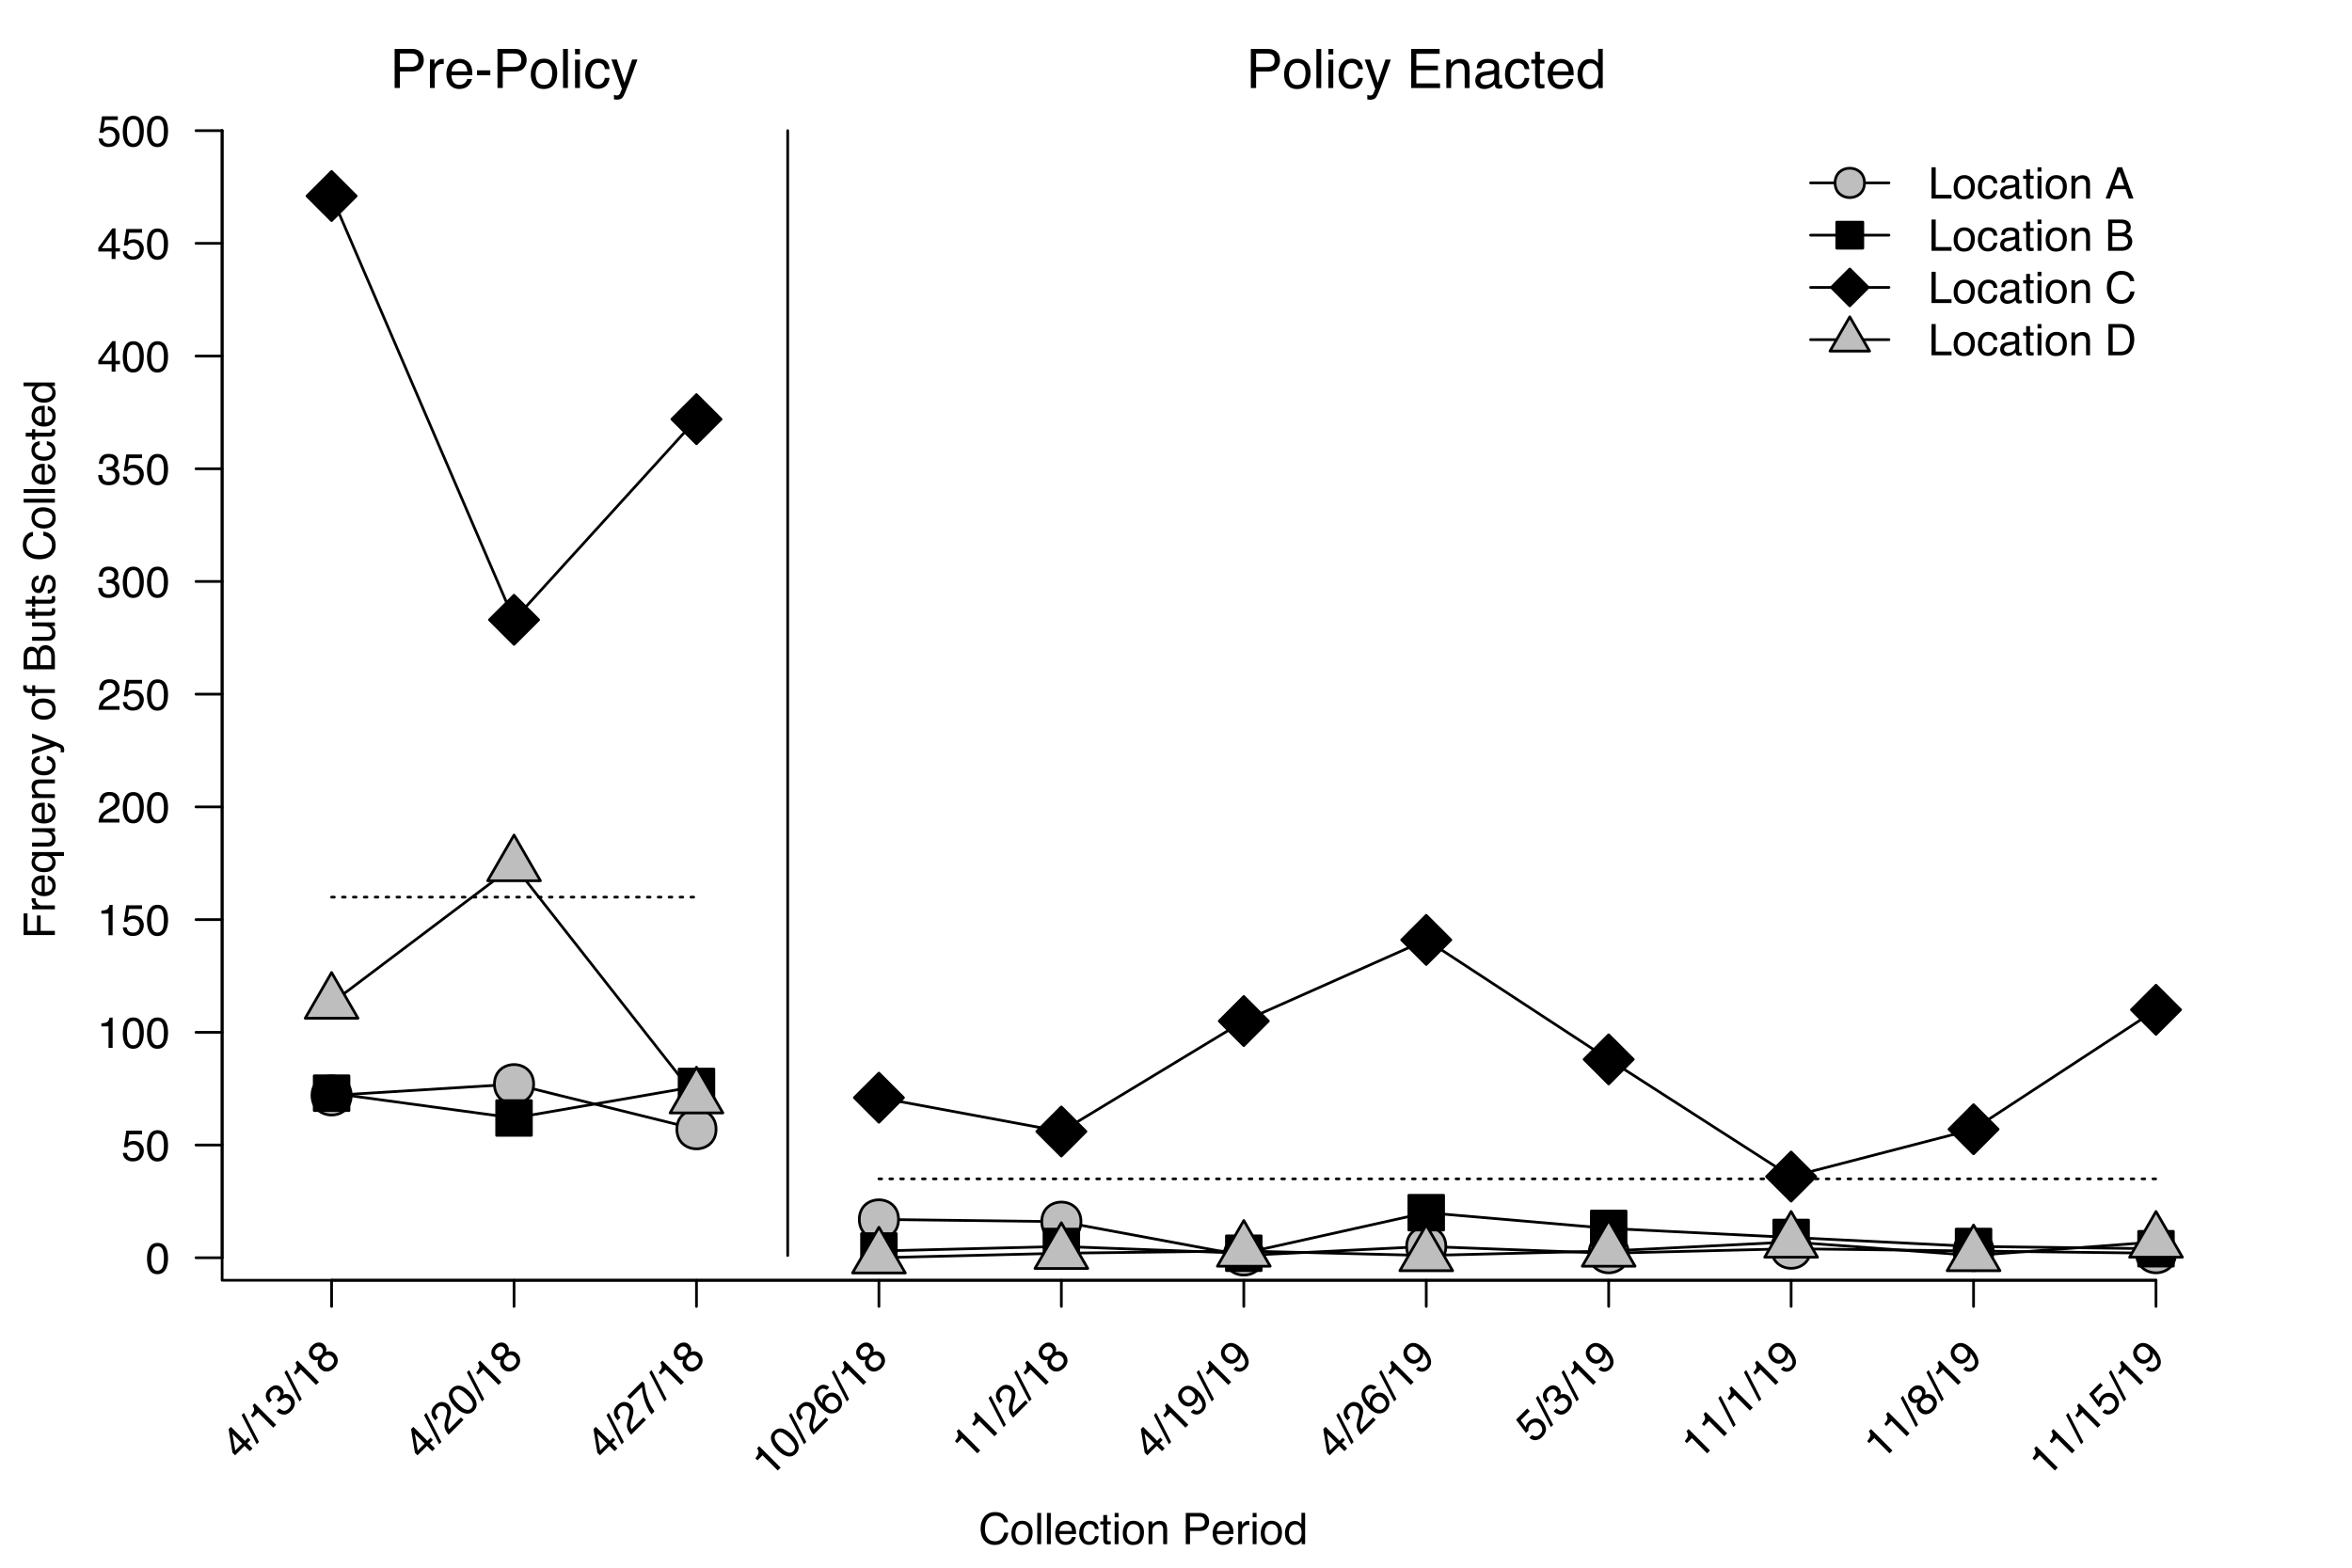 <?xml version="1.0" encoding="UTF-8"?>
<svg xmlns="http://www.w3.org/2000/svg" xmlns:xlink="http://www.w3.org/1999/xlink" width="648pt" height="432pt" viewBox="0 0 648 432" version="1.1">
<defs>
<g>
<symbol overflow="visible" id="glyph0-0">
<path style="stroke:none;" d="M 0.281 -0.281 L -5.812 -6.375 L -0.984 -11.203 L 5.109 -5.109 Z M 3.578 -5.109 L -0.984 -9.672 L -4.297 -6.359 L 0.266 -1.797 Z M 3.578 -5.109 "/>
</symbol>
<symbol overflow="visible" id="glyph0-1">
<path style="stroke:none;" d="M 0.719 -4.906 L -1.984 -7.609 L -1.188 -3 Z M 2.812 -2.812 L 1.359 -4.266 L -1.234 -1.672 L -1.953 -2.391 L -3.016 -8.891 L -2.391 -9.516 L 1.469 -5.656 L 2.344 -6.531 L 2.984 -5.891 L 2.109 -5.016 L 3.562 -3.562 Z M 2.812 -2.812 "/>
</symbol>
<symbol overflow="visible" id="glyph0-2">
<path style="stroke:none;" d="M -4.156 -8.031 L -3.531 -8.656 L 0.625 -0.625 L 0 0 Z M -4.156 -8.031 "/>
</symbol>
<symbol overflow="visible" id="glyph0-3">
<path style="stroke:none;" d="M -3.391 -5.016 L -3.953 -5.578 C -3.461 -6.172 -3.176 -6.633 -3.094 -6.969 C -3.008 -7.301 -3.141 -7.754 -3.484 -8.328 L -2.906 -8.906 L 3 -3 L 2.203 -2.203 L -2 -6.406 Z M -3.391 -5.016 "/>
</symbol>
<symbol overflow="visible" id="glyph0-4">
<path style="stroke:none;" d="M 2.375 -2.031 C 1.676 -1.332 0.973 -1.02 0.266 -1.094 C -0.441 -1.164 -1.07 -1.477 -1.625 -2.031 L -0.844 -2.812 C -0.426 -2.457 -0.078 -2.242 0.203 -2.172 C 0.711 -2.055 1.223 -2.254 1.734 -2.766 C 2.129 -3.16 2.336 -3.582 2.359 -4.031 C 2.379 -4.477 2.227 -4.863 1.906 -5.188 C 1.5 -5.594 1.086 -5.754 0.672 -5.672 C 0.254 -5.586 -0.176 -5.32 -0.625 -4.875 C -0.664 -4.832 -0.707 -4.781 -0.75 -4.719 C -0.801 -4.664 -0.852 -4.613 -0.906 -4.562 L -1.578 -5.234 C -1.484 -5.285 -1.41 -5.336 -1.359 -5.391 C -1.305 -5.441 -1.25 -5.5 -1.188 -5.562 C -0.906 -5.844 -0.723 -6.117 -0.641 -6.391 C -0.484 -6.859 -0.602 -7.289 -1 -7.688 C -1.289 -7.977 -1.617 -8.098 -1.984 -8.047 C -2.359 -8.004 -2.688 -7.844 -2.969 -7.562 C -3.457 -7.07 -3.633 -6.562 -3.5 -6.031 C -3.426 -5.75 -3.223 -5.43 -2.891 -5.078 L -3.625 -4.344 C -4.07 -4.789 -4.359 -5.254 -4.484 -5.734 C -4.734 -6.586 -4.477 -7.395 -3.719 -8.156 C -3.113 -8.758 -2.508 -9.094 -1.906 -9.156 C -1.312 -9.227 -0.754 -9.004 -0.234 -8.484 C 0.117 -8.129 0.312 -7.738 0.344 -7.312 C 0.363 -7.039 0.316 -6.773 0.203 -6.516 C 0.609 -6.734 1.02 -6.805 1.438 -6.734 C 1.863 -6.672 2.254 -6.461 2.609 -6.109 C 3.172 -5.547 3.441 -4.895 3.422 -4.156 C 3.41 -3.426 3.062 -2.719 2.375 -2.031 Z M 2.375 -2.031 "/>
</symbol>
<symbol overflow="visible" id="glyph0-5">
<path style="stroke:none;" d="M -1.141 -5.766 C -0.805 -6.098 -0.641 -6.445 -0.641 -6.812 C -0.641 -7.176 -0.766 -7.484 -1.016 -7.734 C -1.234 -7.953 -1.523 -8.066 -1.891 -8.078 C -2.254 -8.086 -2.617 -7.91 -2.984 -7.547 C -3.336 -7.191 -3.5 -6.836 -3.469 -6.484 C -3.445 -6.141 -3.316 -5.848 -3.078 -5.609 C -2.797 -5.328 -2.473 -5.211 -2.109 -5.266 C -1.742 -5.316 -1.422 -5.484 -1.141 -5.766 Z M 1.844 -2.875 C 2.188 -3.219 2.379 -3.598 2.422 -4.016 C 2.461 -4.43 2.301 -4.82 1.938 -5.188 C 1.551 -5.57 1.141 -5.742 0.703 -5.703 C 0.266 -5.66 -0.133 -5.457 -0.5 -5.094 C -0.852 -4.738 -1.039 -4.348 -1.062 -3.922 C -1.082 -3.492 -0.91 -3.098 -0.547 -2.734 C -0.242 -2.43 0.117 -2.27 0.547 -2.25 C 0.984 -2.238 1.414 -2.445 1.844 -2.875 Z M -1.859 -4.453 C -2.16 -4.336 -2.426 -4.281 -2.656 -4.281 C -3.094 -4.281 -3.488 -4.457 -3.844 -4.812 C -4.289 -5.258 -4.508 -5.801 -4.5 -6.438 C -4.5 -7.082 -4.211 -7.691 -3.641 -8.266 C -3.055 -8.848 -2.453 -9.145 -1.828 -9.156 C -1.211 -9.176 -0.707 -8.988 -0.312 -8.594 C 0.051 -8.227 0.258 -7.832 0.312 -7.406 C 0.344 -7.188 0.305 -6.898 0.203 -6.547 C 0.566 -6.68 0.891 -6.742 1.172 -6.734 C 1.723 -6.723 2.219 -6.5 2.656 -6.062 C 3.176 -5.539 3.441 -4.922 3.453 -4.203 C 3.461 -3.484 3.148 -2.805 2.516 -2.172 C 1.93 -1.586 1.285 -1.254 0.578 -1.172 C -0.129 -1.086 -0.785 -1.348 -1.391 -1.953 C -1.734 -2.297 -1.953 -2.68 -2.047 -3.109 C -2.141 -3.535 -2.078 -3.984 -1.859 -4.453 Z M -1.859 -4.453 "/>
</symbol>
<symbol overflow="visible" id="glyph0-6">
<path style="stroke:none;" d="M 0.266 -0.266 C -0.211 -0.805 -0.551 -1.359 -0.75 -1.922 C -0.945 -2.484 -0.93 -3.18 -0.703 -4.016 L -0.375 -5.281 C -0.227 -5.844 -0.156 -6.27 -0.156 -6.562 C -0.156 -7.02 -0.301 -7.395 -0.594 -7.688 C -0.938 -8.031 -1.312 -8.195 -1.719 -8.188 C -2.133 -8.188 -2.516 -8.016 -2.859 -7.672 C -3.367 -7.16 -3.535 -6.617 -3.359 -6.047 C -3.242 -5.723 -3.008 -5.375 -2.656 -5 L -3.422 -4.234 C -3.93 -4.766 -4.254 -5.285 -4.391 -5.797 C -4.641 -6.691 -4.359 -7.547 -3.547 -8.359 C -2.867 -9.035 -2.188 -9.344 -1.5 -9.281 C -0.82 -9.227 -0.258 -8.977 0.188 -8.531 C 0.656 -8.062 0.891 -7.492 0.891 -6.828 C 0.91 -6.43 0.805 -5.848 0.578 -5.078 L 0.312 -4.188 C 0.195 -3.781 0.133 -3.426 0.125 -3.125 C 0.07 -2.613 0.16 -2.172 0.391 -1.797 L 3.641 -5.047 L 4.344 -4.344 Z M 0.266 -0.266 "/>
</symbol>
<symbol overflow="visible" id="glyph0-7">
<path style="stroke:none;" d="M -3.641 -8.234 C -2.867 -9.004 -1.992 -9.242 -1.016 -8.953 C -0.266 -8.723 0.535 -8.18 1.391 -7.328 C 2.191 -6.523 2.738 -5.738 3.031 -4.969 C 3.445 -3.863 3.254 -2.91 2.453 -2.109 C 1.742 -1.398 0.906 -1.188 -0.062 -1.469 C -0.875 -1.695 -1.711 -2.242 -2.578 -3.109 C -3.254 -3.785 -3.742 -4.453 -4.047 -5.109 C -4.629 -6.336 -4.492 -7.379 -3.641 -8.234 Z M 1.766 -2.797 C 2.16 -3.191 2.301 -3.676 2.188 -4.25 C 2.07 -4.82 1.547 -5.578 0.609 -6.516 C -0.055 -7.18 -0.691 -7.648 -1.297 -7.922 C -1.898 -8.191 -2.441 -8.086 -2.922 -7.609 C -3.367 -7.16 -3.484 -6.629 -3.266 -6.016 C -3.047 -5.398 -2.535 -4.691 -1.734 -3.891 C -1.129 -3.285 -0.582 -2.863 -0.094 -2.625 C 0.664 -2.258 1.285 -2.316 1.766 -2.797 Z M 1.766 -2.797 "/>
</symbol>
<symbol overflow="visible" id="glyph0-8">
<path style="stroke:none;" d="M -1.391 -10.266 L -0.75 -9.625 C -0.75 -9.25 -0.676 -8.672 -0.531 -7.891 C -0.395 -7.117 -0.18 -6.348 0.109 -5.578 C 0.379 -4.805 0.66 -4.148 0.953 -3.609 C 1.148 -3.266 1.492 -2.723 1.984 -1.984 L 1.156 -1.156 C 0.207 -2.477 -0.504 -4.016 -0.984 -5.766 C -1.254 -6.805 -1.422 -7.773 -1.484 -8.672 L -4.766 -5.391 L -5.516 -6.141 Z M -1.391 -10.266 "/>
</symbol>
<symbol overflow="visible" id="glyph0-9">
<path style="stroke:none;" d="M -3.469 -8.438 C -2.801 -9.102 -2.164 -9.395 -1.562 -9.312 C -0.957 -9.227 -0.473 -9.004 -0.109 -8.641 L -0.844 -7.906 C -1.133 -8.094 -1.391 -8.203 -1.609 -8.234 C -2.047 -8.297 -2.441 -8.148 -2.797 -7.797 C -3.223 -7.367 -3.363 -6.836 -3.219 -6.203 C -3.082 -5.578 -2.672 -4.898 -1.984 -4.172 C -2.066 -4.586 -2.039 -4.988 -1.906 -5.375 C -1.77 -5.719 -1.555 -6.035 -1.266 -6.328 C -0.766 -6.828 -0.172 -7.102 0.516 -7.156 C 1.203 -7.207 1.859 -6.922 2.484 -6.297 C 3.023 -5.754 3.328 -5.098 3.391 -4.328 C 3.461 -3.566 3.172 -2.859 2.516 -2.203 C 1.961 -1.648 1.273 -1.383 0.453 -1.406 C -0.367 -1.426 -1.281 -1.938 -2.281 -2.938 C -3.02 -3.676 -3.562 -4.383 -3.906 -5.062 C -4.531 -6.395 -4.383 -7.52 -3.469 -8.438 Z M 1.922 -2.953 C 2.305 -3.336 2.469 -3.758 2.406 -4.219 C 2.344 -4.676 2.129 -5.086 1.766 -5.453 C 1.461 -5.754 1.086 -5.953 0.641 -6.047 C 0.191 -6.141 -0.258 -5.957 -0.719 -5.5 C -1.039 -5.176 -1.219 -4.789 -1.25 -4.344 C -1.281 -3.895 -1.082 -3.457 -0.656 -3.031 C -0.281 -2.656 0.141 -2.445 0.609 -2.406 C 1.086 -2.375 1.523 -2.555 1.922 -2.953 Z M 1.922 -2.953 "/>
</symbol>
<symbol overflow="visible" id="glyph0-10">
<path style="stroke:none;" d="M -0.312 -2.562 C 0.125 -2.164 0.57 -2.039 1.031 -2.188 C 1.258 -2.25 1.473 -2.379 1.672 -2.578 C 2.023 -2.93 2.176 -3.379 2.125 -3.922 C 2.082 -4.473 1.66 -5.254 0.859 -6.266 C 0.953 -5.836 0.926 -5.445 0.781 -5.094 C 0.645 -4.75 0.438 -4.438 0.156 -4.156 C -0.414 -3.582 -1.047 -3.305 -1.734 -3.328 C -2.43 -3.359 -3.055 -3.648 -3.609 -4.203 C -4.148 -4.742 -4.457 -5.383 -4.531 -6.125 C -4.602 -6.863 -4.32 -7.551 -3.688 -8.188 C -2.82 -9.051 -1.832 -9.258 -0.719 -8.812 C -0.113 -8.562 0.504 -8.117 1.141 -7.484 C 1.867 -6.754 2.406 -6 2.75 -5.219 C 3.332 -3.926 3.188 -2.844 2.312 -1.969 C 1.738 -1.395 1.145 -1.109 0.531 -1.109 C -0.07 -1.117 -0.602 -1.352 -1.062 -1.812 Z M -0.406 -4.906 C -0.102 -5.207 0.07 -5.578 0.125 -6.016 C 0.176 -6.453 -0.039 -6.914 -0.531 -7.406 C -0.969 -7.844 -1.406 -8.055 -1.844 -8.047 C -2.281 -8.035 -2.664 -7.863 -3 -7.531 C -3.363 -7.164 -3.531 -6.754 -3.5 -6.297 C -3.469 -5.836 -3.242 -5.398 -2.828 -4.984 C -2.453 -4.609 -2.055 -4.398 -1.641 -4.359 C -1.223 -4.316 -0.812 -4.5 -0.406 -4.906 Z M -0.406 -4.906 "/>
</symbol>
<symbol overflow="visible" id="glyph0-11">
<path style="stroke:none;" d="M -0.469 -2.562 C 0.008 -2.188 0.504 -2.086 1.016 -2.266 C 1.266 -2.367 1.504 -2.535 1.734 -2.766 C 2.18 -3.211 2.375 -3.68 2.312 -4.172 C 2.25 -4.66 2.047 -5.078 1.703 -5.422 C 1.285 -5.836 0.832 -6.031 0.344 -6 C -0.133 -5.977 -0.551 -5.789 -0.906 -5.438 C -1.164 -5.176 -1.336 -4.906 -1.422 -4.625 C -1.504 -4.344 -1.52 -4.051 -1.469 -3.75 L -2.156 -3.125 L -4.891 -6.766 L -1.812 -9.844 L -1.094 -9.125 L -3.609 -6.609 L -2.219 -4.719 C -2.188 -4.957 -2.133 -5.164 -2.062 -5.344 C -1.914 -5.656 -1.703 -5.953 -1.422 -6.234 C -0.879 -6.773 -0.242 -7.062 0.484 -7.094 C 1.211 -7.125 1.844 -6.875 2.375 -6.344 C 2.938 -5.781 3.258 -5.109 3.344 -4.328 C 3.426 -3.547 3.086 -2.773 2.328 -2.016 C 1.848 -1.535 1.285 -1.242 0.641 -1.141 C 0.004 -1.047 -0.617 -1.266 -1.234 -1.797 Z M -0.469 -2.562 "/>
</symbol>
<symbol overflow="visible" id="glyph1-0">
<path style="stroke:none;" d="M 0.391 0 L 0.391 -8.609 L 7.219 -8.609 L 7.219 0 Z M 6.141 -1.078 L 6.141 -7.531 L 1.469 -7.531 L 1.469 -1.078 Z M 6.141 -1.078 "/>
</symbol>
<symbol overflow="visible" id="glyph1-1">
<path style="stroke:none;" d="M 3.25 -8.391 C 4.332 -8.391 5.117 -7.941 5.609 -7.047 C 5.984 -6.359 6.172 -5.41 6.172 -4.203 C 6.172 -3.066 6 -2.125 5.656 -1.375 C 5.164 -0.301 4.359 0.234 3.234 0.234 C 2.234 0.234 1.484 -0.203 0.984 -1.078 C 0.578 -1.816 0.375 -2.801 0.375 -4.031 C 0.375 -4.977 0.5 -5.797 0.75 -6.484 C 1.207 -7.754 2.039 -8.391 3.25 -8.391 Z M 3.234 -0.734 C 3.785 -0.734 4.223 -0.973 4.547 -1.453 C 4.867 -1.941 5.031 -2.848 5.031 -4.172 C 5.031 -5.117 4.91 -5.898 4.672 -6.516 C 4.441 -7.129 3.988 -7.438 3.312 -7.438 C 2.688 -7.438 2.227 -7.145 1.938 -6.562 C 1.656 -5.977 1.516 -5.117 1.516 -3.984 C 1.516 -3.129 1.609 -2.441 1.797 -1.922 C 2.078 -1.129 2.555 -0.734 3.234 -0.734 Z M 3.234 -0.734 "/>
</symbol>
<symbol overflow="visible" id="glyph1-2">
<path style="stroke:none;" d="M 1.484 -2.141 C 1.555 -1.535 1.836 -1.117 2.328 -0.891 C 2.578 -0.773 2.863 -0.719 3.188 -0.719 C 3.812 -0.719 4.273 -0.914 4.578 -1.312 C 4.879 -1.707 5.031 -2.148 5.031 -2.641 C 5.031 -3.223 4.848 -3.676 4.484 -4 C 4.129 -4.32 3.703 -4.484 3.203 -4.484 C 2.836 -4.484 2.523 -4.41 2.266 -4.266 C 2.004 -4.129 1.785 -3.938 1.609 -3.688 L 0.688 -3.734 L 1.328 -8.25 L 5.688 -8.25 L 5.688 -7.234 L 2.125 -7.234 L 1.766 -4.906 C 1.961 -5.051 2.148 -5.16 2.328 -5.234 C 2.641 -5.359 3 -5.422 3.406 -5.422 C 4.176 -5.422 4.828 -5.172 5.359 -4.672 C 5.898 -4.18 6.172 -3.555 6.172 -2.797 C 6.172 -2.004 5.922 -1.301 5.422 -0.688 C 4.93 -0.082 4.148 0.219 3.078 0.219 C 2.398 0.219 1.797 0.023 1.266 -0.359 C 0.742 -0.742 0.453 -1.336 0.391 -2.141 Z M 1.484 -2.141 "/>
</symbol>
<symbol overflow="visible" id="glyph1-3">
<path style="stroke:none;" d="M 1.156 -5.938 L 1.156 -6.75 C 1.914 -6.82 2.441 -6.945 2.734 -7.125 C 3.035 -7.301 3.266 -7.711 3.422 -8.359 L 4.25 -8.359 L 4.25 0 L 3.125 0 L 3.125 -5.938 Z M 1.156 -5.938 "/>
</symbol>
<symbol overflow="visible" id="glyph1-4">
<path style="stroke:none;" d="M 0.375 0 C 0.414 -0.719 0.566 -1.344 0.828 -1.875 C 1.086 -2.414 1.594 -2.906 2.344 -3.344 L 3.469 -4 C 3.969 -4.289 4.32 -4.539 4.531 -4.75 C 4.852 -5.07 5.016 -5.441 5.016 -5.859 C 5.016 -6.348 4.863 -6.734 4.562 -7.016 C 4.27 -7.305 3.883 -7.453 3.406 -7.453 C 2.676 -7.453 2.176 -7.18 1.906 -6.641 C 1.75 -6.336 1.664 -5.93 1.656 -5.422 L 0.578 -5.422 C 0.586 -6.148 0.723 -6.742 0.984 -7.203 C 1.441 -8.016 2.25 -8.422 3.406 -8.422 C 4.363 -8.422 5.062 -8.16 5.5 -7.641 C 5.945 -7.117 6.172 -6.539 6.172 -5.906 C 6.172 -5.238 5.938 -4.664 5.469 -4.188 C 5.195 -3.906 4.707 -3.566 4 -3.172 L 3.188 -2.734 C 2.812 -2.523 2.516 -2.32 2.297 -2.125 C 1.898 -1.789 1.648 -1.414 1.547 -1 L 6.141 -1 L 6.141 0 Z M 0.375 0 "/>
</symbol>
<symbol overflow="visible" id="glyph1-5">
<path style="stroke:none;" d="M 3.125 0.234 C 2.125 0.234 1.398 -0.035 0.953 -0.578 C 0.504 -1.129 0.281 -1.797 0.281 -2.578 L 1.391 -2.578 C 1.43 -2.035 1.531 -1.641 1.688 -1.391 C 1.969 -0.953 2.461 -0.734 3.172 -0.734 C 3.734 -0.734 4.18 -0.879 4.516 -1.172 C 4.848 -1.473 5.016 -1.859 5.016 -2.328 C 5.016 -2.898 4.836 -3.301 4.484 -3.531 C 4.129 -3.77 3.641 -3.891 3.016 -3.891 C 2.941 -3.891 2.867 -3.883 2.797 -3.875 C 2.723 -3.875 2.648 -3.875 2.578 -3.875 L 2.578 -4.812 C 2.691 -4.789 2.785 -4.781 2.859 -4.781 C 2.93 -4.781 3.008 -4.781 3.094 -4.781 C 3.488 -4.781 3.812 -4.844 4.062 -4.969 C 4.508 -5.188 4.734 -5.578 4.734 -6.141 C 4.734 -6.555 4.582 -6.875 4.281 -7.094 C 3.988 -7.32 3.645 -7.438 3.25 -7.438 C 2.551 -7.438 2.066 -7.203 1.797 -6.734 C 1.648 -6.484 1.566 -6.117 1.547 -5.641 L 0.5 -5.641 C 0.5 -6.266 0.625 -6.797 0.875 -7.234 C 1.301 -8.016 2.055 -8.406 3.141 -8.406 C 3.992 -8.406 4.656 -8.211 5.125 -7.828 C 5.594 -7.453 5.828 -6.898 5.828 -6.172 C 5.828 -5.66 5.691 -5.242 5.422 -4.922 C 5.242 -4.723 5.02 -4.566 4.75 -4.453 C 5.188 -4.328 5.531 -4.094 5.781 -3.75 C 6.031 -3.406 6.156 -2.984 6.156 -2.484 C 6.156 -1.68 5.891 -1.023 5.359 -0.516 C 4.836 -0.016 4.094 0.234 3.125 0.234 Z M 3.125 0.234 "/>
</symbol>
<symbol overflow="visible" id="glyph1-6">
<path style="stroke:none;" d="M 3.969 -2.969 L 3.969 -6.781 L 1.281 -2.969 Z M 3.984 0 L 3.984 -2.047 L 0.312 -2.047 L 0.312 -3.078 L 4.156 -8.422 L 5.047 -8.422 L 5.047 -2.969 L 6.281 -2.969 L 6.281 -2.047 L 5.047 -2.047 L 5.047 0 Z M 3.984 0 "/>
</symbol>
<symbol overflow="visible" id="glyph1-7">
<path style="stroke:none;" d="M 0.922 -8.609 L 2.078 -8.609 L 2.078 -1.031 L 6.438 -1.031 L 6.438 0 L 0.922 0 Z M 0.922 -8.609 "/>
</symbol>
<symbol overflow="visible" id="glyph1-8">
<path style="stroke:none;" d="M 3.266 -0.688 C 3.961 -0.688 4.441 -0.945 4.703 -1.469 C 4.961 -2 5.094 -2.586 5.094 -3.234 C 5.094 -3.828 5 -4.305 4.812 -4.672 C 4.508 -5.242 4 -5.531 3.281 -5.531 C 2.633 -5.531 2.164 -5.285 1.875 -4.797 C 1.582 -4.305 1.438 -3.711 1.438 -3.016 C 1.438 -2.348 1.582 -1.789 1.875 -1.344 C 2.164 -0.906 2.629 -0.688 3.266 -0.688 Z M 3.312 -6.453 C 4.113 -6.453 4.789 -6.18 5.344 -5.641 C 5.906 -5.109 6.188 -4.316 6.188 -3.266 C 6.188 -2.254 5.941 -1.414 5.453 -0.75 C 4.961 -0.094 4.203 0.234 3.172 0.234 C 2.305 0.234 1.617 -0.055 1.109 -0.641 C 0.598 -1.234 0.344 -2.02 0.344 -3 C 0.344 -4.051 0.609 -4.891 1.141 -5.516 C 1.68 -6.141 2.406 -6.453 3.312 -6.453 Z M 3.266 -6.422 Z M 3.266 -6.422 "/>
</symbol>
<symbol overflow="visible" id="glyph1-9">
<path style="stroke:none;" d="M 3.188 -6.453 C 3.895 -6.453 4.469 -6.281 4.906 -5.938 C 5.352 -5.594 5.625 -5.004 5.719 -4.172 L 4.688 -4.172 C 4.625 -4.555 4.484 -4.875 4.266 -5.125 C 4.047 -5.383 3.688 -5.516 3.188 -5.516 C 2.52 -5.516 2.039 -5.188 1.75 -4.531 C 1.562 -4.102 1.469 -3.578 1.469 -2.953 C 1.469 -2.328 1.598 -1.797 1.859 -1.359 C 2.129 -0.93 2.551 -0.719 3.125 -0.719 C 3.562 -0.719 3.906 -0.852 4.156 -1.125 C 4.414 -1.395 4.594 -1.758 4.688 -2.219 L 5.719 -2.219 C 5.602 -1.383 5.312 -0.773 4.844 -0.391 C 4.375 -0.004 3.773 0.188 3.047 0.188 C 2.223 0.188 1.566 -0.113 1.078 -0.719 C 0.586 -1.32 0.344 -2.07 0.344 -2.969 C 0.344 -4.07 0.609 -4.926 1.141 -5.531 C 1.68 -6.145 2.363 -6.453 3.188 -6.453 Z M 3.031 -6.422 Z M 3.031 -6.422 "/>
</symbol>
<symbol overflow="visible" id="glyph1-10">
<path style="stroke:none;" d="M 1.578 -1.672 C 1.578 -1.367 1.688 -1.129 1.906 -0.953 C 2.133 -0.773 2.398 -0.688 2.703 -0.688 C 3.078 -0.688 3.438 -0.77 3.781 -0.938 C 4.375 -1.227 4.672 -1.695 4.672 -2.344 L 4.672 -3.188 C 4.535 -3.113 4.363 -3.047 4.156 -2.984 C 3.957 -2.93 3.758 -2.895 3.562 -2.875 L 2.938 -2.797 C 2.551 -2.742 2.258 -2.66 2.062 -2.547 C 1.738 -2.367 1.578 -2.078 1.578 -1.672 Z M 4.141 -3.797 C 4.379 -3.828 4.539 -3.93 4.625 -4.109 C 4.664 -4.203 4.688 -4.336 4.688 -4.516 C 4.688 -4.867 4.555 -5.125 4.297 -5.281 C 4.047 -5.445 3.688 -5.531 3.219 -5.531 C 2.664 -5.531 2.273 -5.383 2.047 -5.094 C 1.91 -4.926 1.82 -4.68 1.781 -4.359 L 0.797 -4.359 C 0.816 -5.129 1.066 -5.664 1.547 -5.969 C 2.035 -6.27 2.598 -6.422 3.234 -6.422 C 3.973 -6.422 4.57 -6.281 5.031 -6 C 5.488 -5.719 5.719 -5.281 5.719 -4.688 L 5.719 -1.078 C 5.719 -0.973 5.738 -0.883 5.781 -0.812 C 5.832 -0.75 5.93 -0.719 6.078 -0.719 C 6.117 -0.719 6.164 -0.719 6.219 -0.719 C 6.281 -0.727 6.348 -0.738 6.422 -0.75 L 6.422 0.031 C 6.254 0.07 6.125 0.098 6.031 0.109 C 5.945 0.129 5.832 0.141 5.688 0.141 C 5.32 0.141 5.062 0.008 4.906 -0.25 C 4.812 -0.383 4.75 -0.578 4.719 -0.828 C 4.5 -0.547 4.188 -0.301 3.781 -0.094 C 3.383 0.113 2.945 0.219 2.469 0.219 C 1.883 0.219 1.406 0.039 1.031 -0.312 C 0.664 -0.664 0.484 -1.109 0.484 -1.641 C 0.484 -2.223 0.664 -2.676 1.031 -3 C 1.395 -3.32 1.867 -3.52 2.453 -3.594 Z M 3.266 -6.422 Z M 3.266 -6.422 "/>
</symbol>
<symbol overflow="visible" id="glyph1-11">
<path style="stroke:none;" d="M 0.984 -8.031 L 2.047 -8.031 L 2.047 -6.281 L 3.047 -6.281 L 3.047 -5.422 L 2.047 -5.422 L 2.047 -1.312 C 2.047 -1.094 2.125 -0.945 2.281 -0.875 C 2.352 -0.832 2.488 -0.812 2.688 -0.812 C 2.738 -0.812 2.789 -0.812 2.844 -0.812 C 2.906 -0.82 2.973 -0.828 3.047 -0.828 L 3.047 0 C 2.93 0.031 2.805 0.051 2.672 0.062 C 2.547 0.082 2.406 0.094 2.25 0.094 C 1.758 0.094 1.426 -0.031 1.25 -0.281 C 1.07 -0.531 0.984 -0.859 0.984 -1.266 L 0.984 -5.422 L 0.141 -5.422 L 0.141 -6.281 L 0.984 -6.281 Z M 0.984 -8.031 "/>
</symbol>
<symbol overflow="visible" id="glyph1-12">
<path style="stroke:none;" d="M 0.781 -6.25 L 1.844 -6.25 L 1.844 0 L 0.781 0 Z M 0.781 -8.609 L 1.844 -8.609 L 1.844 -7.406 L 0.781 -7.406 Z M 0.781 -8.609 "/>
</symbol>
<symbol overflow="visible" id="glyph1-13">
<path style="stroke:none;" d="M 0.781 -6.281 L 1.781 -6.281 L 1.781 -5.391 C 2.07 -5.754 2.383 -6.016 2.719 -6.172 C 3.051 -6.336 3.422 -6.422 3.828 -6.422 C 4.711 -6.422 5.312 -6.109 5.625 -5.484 C 5.801 -5.141 5.891 -4.656 5.891 -4.031 L 5.891 0 L 4.812 0 L 4.812 -3.953 C 4.812 -4.336 4.754 -4.645 4.641 -4.875 C 4.453 -5.27 4.113 -5.469 3.625 -5.469 C 3.375 -5.469 3.172 -5.441 3.016 -5.391 C 2.723 -5.305 2.469 -5.133 2.25 -4.875 C 2.07 -4.664 1.957 -4.453 1.906 -4.234 C 1.852 -4.016 1.828 -3.695 1.828 -3.281 L 1.828 0 L 0.781 0 Z M 3.25 -6.422 Z M 3.25 -6.422 "/>
</symbol>
<symbol overflow="visible" id="glyph1-14">
<path style="stroke:none;" d=""/>
</symbol>
<symbol overflow="visible" id="glyph1-15">
<path style="stroke:none;" d="M 5.328 -3.531 L 4.031 -7.328 L 2.641 -3.531 Z M 3.422 -8.609 L 4.734 -8.609 L 7.859 0 L 6.578 0 L 5.703 -2.578 L 2.297 -2.578 L 1.375 0 L 0.172 0 Z M 3.422 -8.609 "/>
</symbol>
<symbol overflow="visible" id="glyph1-16">
<path style="stroke:none;" d="M 4.156 -4.969 C 4.645 -4.969 5.023 -5.035 5.297 -5.172 C 5.723 -5.391 5.938 -5.773 5.938 -6.328 C 5.938 -6.891 5.707 -7.27 5.25 -7.469 C 5 -7.582 4.617 -7.641 4.109 -7.641 L 2.031 -7.641 L 2.031 -4.969 Z M 4.547 -1 C 5.254 -1 5.766 -1.207 6.078 -1.625 C 6.266 -1.883 6.359 -2.195 6.359 -2.562 C 6.359 -3.188 6.078 -3.613 5.516 -3.844 C 5.223 -3.969 4.832 -4.031 4.344 -4.031 L 2.031 -4.031 L 2.031 -1 Z M 0.891 -8.609 L 4.578 -8.609 C 5.586 -8.609 6.305 -8.305 6.734 -7.703 C 6.984 -7.348 7.109 -6.938 7.109 -6.469 C 7.109 -5.926 6.953 -5.484 6.641 -5.141 C 6.484 -4.953 6.254 -4.785 5.953 -4.641 C 6.391 -4.473 6.719 -4.281 6.938 -4.062 C 7.332 -3.688 7.531 -3.172 7.531 -2.516 C 7.531 -1.961 7.352 -1.461 7 -1.016 C 6.477 -0.336 5.656 0 4.531 0 L 0.891 0 Z M 0.891 -8.609 "/>
</symbol>
<symbol overflow="visible" id="glyph1-17">
<path style="stroke:none;" d="M 4.547 -8.844 C 5.629 -8.844 6.473 -8.555 7.078 -7.984 C 7.68 -7.41 8.016 -6.758 8.078 -6.031 L 6.938 -6.031 C 6.812 -6.582 6.555 -7.02 6.172 -7.344 C 5.785 -7.664 5.242 -7.828 4.547 -7.828 C 3.703 -7.828 3.02 -7.531 2.5 -6.938 C 1.977 -6.344 1.719 -5.43 1.719 -4.203 C 1.719 -3.191 1.953 -2.367 2.422 -1.734 C 2.891 -1.109 3.594 -0.797 4.531 -0.797 C 5.383 -0.797 6.039 -1.129 6.5 -1.797 C 6.727 -2.141 6.906 -2.598 7.031 -3.172 L 8.156 -3.172 C 8.062 -2.266 7.727 -1.504 7.156 -0.891 C 6.469 -0.148 5.547 0.219 4.391 0.219 C 3.391 0.219 2.551 -0.082 1.875 -0.688 C 0.977 -1.488 0.531 -2.723 0.531 -4.391 C 0.531 -5.66 0.863 -6.703 1.531 -7.516 C 2.258 -8.398 3.266 -8.844 4.547 -8.844 Z M 4.312 -8.844 Z M 4.312 -8.844 "/>
</symbol>
<symbol overflow="visible" id="glyph1-18">
<path style="stroke:none;" d="M 4.219 -1 C 4.613 -1 4.938 -1.039 5.188 -1.125 C 5.645 -1.27 6.02 -1.562 6.312 -2 C 6.539 -2.344 6.703 -2.785 6.797 -3.328 C 6.859 -3.66 6.891 -3.961 6.891 -4.234 C 6.891 -5.305 6.676 -6.133 6.25 -6.719 C 5.832 -7.312 5.148 -7.609 4.203 -7.609 L 2.141 -7.609 L 2.141 -1 Z M 0.969 -8.609 L 4.453 -8.609 C 5.641 -8.609 6.555 -8.188 7.203 -7.344 C 7.785 -6.594 8.078 -5.625 8.078 -4.438 C 8.078 -3.52 7.906 -2.691 7.562 -1.953 C 6.957 -0.648 5.914 0 4.438 0 L 0.969 0 Z M 0.969 -8.609 "/>
</symbol>
<symbol overflow="visible" id="glyph1-19">
<path style="stroke:none;" d="M 0.797 -8.609 L 1.859 -8.609 L 1.859 0 L 0.797 0 Z M 0.797 -8.609 "/>
</symbol>
<symbol overflow="visible" id="glyph1-20">
<path style="stroke:none;" d="M 3.391 -6.422 C 3.836 -6.422 4.27 -6.316 4.688 -6.109 C 5.102 -5.898 5.422 -5.629 5.641 -5.297 C 5.848 -4.973 5.988 -4.602 6.062 -4.188 C 6.125 -3.895 6.156 -3.43 6.156 -2.797 L 1.547 -2.797 C 1.566 -2.16 1.719 -1.648 2 -1.266 C 2.281 -0.879 2.719 -0.688 3.312 -0.688 C 3.863 -0.688 4.301 -0.867 4.625 -1.234 C 4.812 -1.441 4.945 -1.688 5.031 -1.969 L 6.062 -1.969 C 6.039 -1.738 5.953 -1.484 5.797 -1.203 C 5.641 -0.922 5.469 -0.688 5.281 -0.5 C 4.957 -0.188 4.555 0.02 4.078 0.125 C 3.828 0.188 3.539 0.219 3.219 0.219 C 2.438 0.219 1.773 -0.062 1.234 -0.625 C 0.691 -1.195 0.422 -1.992 0.422 -3.016 C 0.422 -4.023 0.691 -4.844 1.234 -5.469 C 1.785 -6.102 2.504 -6.422 3.391 -6.422 Z M 5.062 -3.641 C 5.02 -4.098 4.922 -4.461 4.766 -4.734 C 4.484 -5.242 4.004 -5.5 3.328 -5.5 C 2.836 -5.5 2.426 -5.32 2.094 -4.969 C 1.77 -4.625 1.598 -4.18 1.578 -3.641 Z M 3.281 -6.422 Z M 3.281 -6.422 "/>
</symbol>
<symbol overflow="visible" id="glyph1-21">
<path style="stroke:none;" d="M 1.031 -8.609 L 4.906 -8.609 C 5.664 -8.609 6.281 -8.391 6.75 -7.953 C 7.219 -7.523 7.453 -6.922 7.453 -6.141 C 7.453 -5.473 7.242 -4.891 6.828 -4.391 C 6.41 -3.891 5.77 -3.641 4.906 -3.641 L 2.188 -3.641 L 2.188 0 L 1.031 0 Z M 6.281 -6.141 C 6.281 -6.766 6.047 -7.191 5.578 -7.422 C 5.316 -7.547 4.961 -7.609 4.516 -7.609 L 2.188 -7.609 L 2.188 -4.625 L 4.516 -4.625 C 5.035 -4.625 5.457 -4.734 5.781 -4.953 C 6.113 -5.18 6.281 -5.578 6.281 -6.141 Z M 6.281 -6.141 "/>
</symbol>
<symbol overflow="visible" id="glyph1-22">
<path style="stroke:none;" d="M 0.797 -6.281 L 1.812 -6.281 L 1.812 -5.188 C 1.883 -5.406 2.082 -5.664 2.406 -5.969 C 2.727 -6.27 3.098 -6.422 3.516 -6.422 C 3.535 -6.422 3.566 -6.414 3.609 -6.406 C 3.66 -6.406 3.742 -6.398 3.859 -6.391 L 3.859 -5.281 C 3.797 -5.289 3.738 -5.297 3.688 -5.297 C 3.633 -5.297 3.578 -5.297 3.516 -5.297 C 2.984 -5.297 2.57 -5.125 2.281 -4.781 C 2 -4.445 1.859 -4.055 1.859 -3.609 L 1.859 0 L 0.797 0 Z M 0.797 -6.281 "/>
</symbol>
<symbol overflow="visible" id="glyph1-23">
<path style="stroke:none;" d="M 1.438 -3.062 C 1.438 -2.395 1.578 -1.832 1.859 -1.375 C 2.148 -0.926 2.609 -0.703 3.234 -0.703 C 3.723 -0.703 4.125 -0.91 4.438 -1.328 C 4.758 -1.742 4.922 -2.348 4.922 -3.141 C 4.922 -3.93 4.754 -4.516 4.422 -4.891 C 4.098 -5.273 3.703 -5.469 3.234 -5.469 C 2.703 -5.469 2.27 -5.266 1.938 -4.859 C 1.602 -4.453 1.438 -3.852 1.438 -3.062 Z M 3.031 -6.391 C 3.508 -6.391 3.91 -6.285 4.234 -6.078 C 4.422 -5.961 4.633 -5.758 4.875 -5.469 L 4.875 -8.641 L 5.891 -8.641 L 5.891 0 L 4.938 0 L 4.938 -0.875 C 4.695 -0.488 4.406 -0.207 4.062 -0.031 C 3.727 0.133 3.344 0.219 2.906 0.219 C 2.207 0.219 1.602 -0.07 1.094 -0.656 C 0.582 -1.25 0.328 -2.031 0.328 -3 C 0.328 -3.914 0.562 -4.707 1.031 -5.375 C 1.5 -6.051 2.164 -6.391 3.031 -6.391 Z M 3.031 -6.391 "/>
</symbol>
<symbol overflow="visible" id="glyph2-0">
<path style="stroke:none;" d="M 0.484 0 L 0.484 -10.766 L 9.031 -10.766 L 9.031 0 Z M 7.672 -1.344 L 7.672 -9.406 L 1.828 -9.406 L 1.828 -1.344 Z M 7.672 -1.344 "/>
</symbol>
<symbol overflow="visible" id="glyph2-1">
<path style="stroke:none;" d="M 1.281 -10.766 L 6.125 -10.766 C 7.082 -10.766 7.852 -10.492 8.438 -9.953 C 9.02 -9.41 9.312 -8.648 9.312 -7.672 C 9.312 -6.836 9.051 -6.109 8.531 -5.484 C 8.008 -4.859 7.207 -4.547 6.125 -4.547 L 2.734 -4.547 L 2.734 0 L 1.281 0 Z M 7.844 -7.672 C 7.844 -8.461 7.551 -9 6.969 -9.281 C 6.645 -9.426 6.203 -9.5 5.641 -9.5 L 2.734 -9.5 L 2.734 -5.781 L 5.641 -5.781 C 6.297 -5.781 6.828 -5.914 7.234 -6.188 C 7.641 -6.469 7.844 -6.961 7.844 -7.672 Z M 7.844 -7.672 "/>
</symbol>
<symbol overflow="visible" id="glyph2-2">
<path style="stroke:none;" d="M 1 -7.844 L 2.25 -7.844 L 2.25 -6.484 C 2.352 -6.754 2.602 -7.078 3 -7.453 C 3.406 -7.828 3.867 -8.016 4.391 -8.016 C 4.422 -8.016 4.461 -8.008 4.516 -8 C 4.578 -8 4.676 -7.992 4.812 -7.984 L 4.812 -6.594 C 4.738 -6.602 4.664 -6.609 4.594 -6.609 C 4.531 -6.617 4.461 -6.625 4.391 -6.625 C 3.723 -6.625 3.211 -6.41 2.859 -5.984 C 2.504 -5.555 2.328 -5.066 2.328 -4.516 L 2.328 0 L 1 0 Z M 1 -7.844 "/>
</symbol>
<symbol overflow="visible" id="glyph2-3">
<path style="stroke:none;" d="M 4.234 -8.016 C 4.785 -8.016 5.32 -7.883 5.844 -7.625 C 6.375 -7.363 6.773 -7.023 7.047 -6.609 C 7.305 -6.211 7.484 -5.754 7.578 -5.234 C 7.648 -4.867 7.688 -4.289 7.688 -3.5 L 1.938 -3.5 C 1.969 -2.707 2.156 -2.066 2.5 -1.578 C 2.852 -1.098 3.398 -0.859 4.141 -0.859 C 4.828 -0.859 5.375 -1.086 5.781 -1.547 C 6.02 -1.805 6.188 -2.113 6.281 -2.469 L 7.578 -2.469 C 7.547 -2.176 7.43 -1.852 7.234 -1.5 C 7.047 -1.145 6.832 -0.852 6.594 -0.625 C 6.188 -0.238 5.691 0.02 5.109 0.156 C 4.785 0.238 4.426 0.281 4.031 0.281 C 3.051 0.281 2.223 -0.07 1.547 -0.781 C 0.867 -1.5 0.531 -2.492 0.531 -3.766 C 0.531 -5.023 0.867 -6.047 1.547 -6.828 C 2.234 -7.617 3.129 -8.016 4.234 -8.016 Z M 6.328 -4.547 C 6.273 -5.117 6.156 -5.578 5.969 -5.922 C 5.602 -6.555 5 -6.875 4.156 -6.875 C 3.551 -6.875 3.039 -6.656 2.625 -6.219 C 2.219 -5.781 2.004 -5.223 1.984 -4.547 Z M 4.109 -8.031 Z M 4.109 -8.031 "/>
</symbol>
<symbol overflow="visible" id="glyph2-4">
<path style="stroke:none;" d="M 0.625 -4.859 L 4.297 -4.859 L 4.297 -3.5 L 0.625 -3.5 Z M 0.625 -4.859 "/>
</symbol>
<symbol overflow="visible" id="glyph2-5">
<path style="stroke:none;" d="M 4.078 -0.844 C 4.953 -0.844 5.551 -1.172 5.875 -1.828 C 6.195 -2.492 6.359 -3.234 6.359 -4.047 C 6.359 -4.785 6.242 -5.383 6.016 -5.844 C 5.641 -6.562 5 -6.922 4.094 -6.922 C 3.289 -6.922 2.703 -6.613 2.328 -6 C 1.961 -5.383 1.781 -4.641 1.781 -3.766 C 1.781 -2.93 1.961 -2.234 2.328 -1.672 C 2.703 -1.117 3.285 -0.844 4.078 -0.844 Z M 4.125 -8.078 C 5.133 -8.078 5.988 -7.738 6.688 -7.062 C 7.383 -6.383 7.734 -5.395 7.734 -4.094 C 7.734 -2.82 7.426 -1.773 6.812 -0.953 C 6.195 -0.129 5.242 0.281 3.953 0.281 C 2.879 0.281 2.023 -0.082 1.391 -0.812 C 0.754 -1.539 0.438 -2.52 0.438 -3.75 C 0.438 -5.07 0.77 -6.125 1.438 -6.906 C 2.102 -7.688 3 -8.078 4.125 -8.078 Z M 4.094 -8.031 Z M 4.094 -8.031 "/>
</symbol>
<symbol overflow="visible" id="glyph2-6">
<path style="stroke:none;" d="M 1 -10.766 L 2.328 -10.766 L 2.328 0 L 1 0 Z M 1 -10.766 "/>
</symbol>
<symbol overflow="visible" id="glyph2-7">
<path style="stroke:none;" d="M 0.969 -7.812 L 2.312 -7.812 L 2.312 0 L 0.969 0 Z M 0.969 -10.766 L 2.312 -10.766 L 2.312 -9.266 L 0.969 -9.266 Z M 0.969 -10.766 "/>
</symbol>
<symbol overflow="visible" id="glyph2-8">
<path style="stroke:none;" d="M 3.984 -8.078 C 4.867 -8.078 5.586 -7.859 6.141 -7.422 C 6.703 -6.992 7.039 -6.254 7.156 -5.203 L 5.859 -5.203 C 5.785 -5.691 5.609 -6.094 5.328 -6.406 C 5.055 -6.727 4.609 -6.891 3.984 -6.891 C 3.148 -6.891 2.551 -6.477 2.188 -5.656 C 1.957 -5.125 1.844 -4.469 1.844 -3.688 C 1.844 -2.906 2.004 -2.242 2.328 -1.703 C 2.66 -1.172 3.188 -0.906 3.906 -0.906 C 4.445 -0.906 4.879 -1.07 5.203 -1.406 C 5.523 -1.738 5.742 -2.195 5.859 -2.781 L 7.156 -2.781 C 7 -1.738 6.629 -0.973 6.047 -0.484 C 5.461 -0.004 4.711 0.234 3.797 0.234 C 2.773 0.234 1.957 -0.141 1.344 -0.891 C 0.738 -1.641 0.438 -2.578 0.438 -3.703 C 0.438 -5.078 0.77 -6.148 1.438 -6.922 C 2.102 -7.691 2.953 -8.078 3.984 -8.078 Z M 3.781 -8.031 Z M 3.781 -8.031 "/>
</symbol>
<symbol overflow="visible" id="glyph2-9">
<path style="stroke:none;" d="M 5.859 -7.844 L 7.328 -7.844 C 7.141 -7.344 6.727 -6.195 6.094 -4.406 C 5.613 -3.051 5.211 -1.953 4.891 -1.109 C 4.129 0.891 3.594 2.109 3.281 2.547 C 2.969 2.992 2.426 3.219 1.656 3.219 C 1.477 3.219 1.336 3.207 1.234 3.188 C 1.129 3.176 1.004 3.148 0.859 3.109 L 0.859 1.906 C 1.086 1.969 1.254 2.004 1.359 2.016 C 1.461 2.035 1.555 2.047 1.641 2.047 C 1.879 2.047 2.055 2.004 2.172 1.922 C 2.285 1.848 2.383 1.754 2.469 1.641 C 2.488 1.598 2.57 1.395 2.719 1.031 C 2.875 0.664 2.984 0.398 3.047 0.234 L 0.156 -7.844 L 1.641 -7.844 L 3.75 -1.453 Z M 3.75 -8.031 Z M 3.75 -8.031 "/>
</symbol>
<symbol overflow="visible" id="glyph2-10">
<path style="stroke:none;" d=""/>
</symbol>
<symbol overflow="visible" id="glyph2-11">
<path style="stroke:none;" d="M 1.281 -10.766 L 9.125 -10.766 L 9.125 -9.438 L 2.703 -9.438 L 2.703 -6.172 L 8.641 -6.172 L 8.641 -4.922 L 2.703 -4.922 L 2.703 -1.281 L 9.234 -1.281 L 9.234 0 L 1.281 0 Z M 5.266 -10.766 Z M 5.266 -10.766 "/>
</symbol>
<symbol overflow="visible" id="glyph2-12">
<path style="stroke:none;" d="M 0.969 -7.844 L 2.219 -7.844 L 2.219 -6.734 C 2.594 -7.191 2.984 -7.52 3.391 -7.719 C 3.805 -7.914 4.27 -8.016 4.781 -8.016 C 5.895 -8.016 6.645 -7.629 7.031 -6.859 C 7.25 -6.43 7.359 -5.82 7.359 -5.031 L 7.359 0 L 6.016 0 L 6.016 -4.938 C 6.016 -5.414 5.945 -5.801 5.812 -6.094 C 5.57 -6.582 5.145 -6.828 4.531 -6.828 C 4.219 -6.828 3.961 -6.797 3.766 -6.734 C 3.398 -6.629 3.082 -6.414 2.812 -6.094 C 2.594 -5.832 2.445 -5.562 2.375 -5.281 C 2.312 -5.008 2.281 -4.617 2.281 -4.109 L 2.281 0 L 0.969 0 Z M 4.062 -8.031 Z M 4.062 -8.031 "/>
</symbol>
<symbol overflow="visible" id="glyph2-13">
<path style="stroke:none;" d="M 1.984 -2.094 C 1.984 -1.707 2.117 -1.406 2.391 -1.188 C 2.672 -0.969 3.004 -0.859 3.391 -0.859 C 3.848 -0.859 4.297 -0.961 4.734 -1.172 C 5.461 -1.535 5.828 -2.125 5.828 -2.938 L 5.828 -3.984 C 5.672 -3.891 5.461 -3.805 5.203 -3.734 C 4.953 -3.672 4.703 -3.625 4.453 -3.594 L 3.656 -3.484 C 3.176 -3.422 2.816 -3.32 2.578 -3.188 C 2.18 -2.957 1.984 -2.594 1.984 -2.094 Z M 5.172 -4.75 C 5.473 -4.789 5.676 -4.922 5.781 -5.141 C 5.832 -5.254 5.859 -5.422 5.859 -5.641 C 5.859 -6.086 5.695 -6.41 5.375 -6.609 C 5.062 -6.816 4.609 -6.922 4.016 -6.922 C 3.328 -6.922 2.836 -6.734 2.547 -6.359 C 2.391 -6.16 2.285 -5.859 2.234 -5.453 L 1 -5.453 C 1.031 -6.422 1.344 -7.094 1.938 -7.469 C 2.539 -7.844 3.242 -8.031 4.047 -8.031 C 4.961 -8.031 5.711 -7.852 6.297 -7.5 C 6.867 -7.156 7.156 -6.609 7.156 -5.859 L 7.156 -1.344 C 7.156 -1.207 7.18 -1.098 7.234 -1.016 C 7.285 -0.93 7.406 -0.891 7.594 -0.891 C 7.645 -0.891 7.707 -0.895 7.781 -0.906 C 7.852 -0.914 7.93 -0.926 8.016 -0.938 L 8.016 0.031 C 7.816 0.094 7.66 0.129 7.547 0.141 C 7.441 0.16 7.297 0.172 7.109 0.172 C 6.66 0.172 6.332 0.008 6.125 -0.312 C 6.02 -0.488 5.941 -0.734 5.891 -1.047 C 5.629 -0.691 5.242 -0.383 4.734 -0.125 C 4.234 0.133 3.68 0.266 3.078 0.266 C 2.348 0.266 1.75 0.047 1.281 -0.391 C 0.82 -0.836 0.594 -1.395 0.594 -2.062 C 0.594 -2.789 0.82 -3.352 1.281 -3.75 C 1.738 -4.145 2.332 -4.391 3.062 -4.484 Z M 4.078 -8.031 Z M 4.078 -8.031 "/>
</symbol>
<symbol overflow="visible" id="glyph2-14">
<path style="stroke:none;" d="M 1.234 -10.031 L 2.562 -10.031 L 2.562 -7.844 L 3.812 -7.844 L 3.812 -6.766 L 2.562 -6.766 L 2.562 -1.641 C 2.562 -1.367 2.656 -1.188 2.844 -1.094 C 2.945 -1.039 3.117 -1.016 3.359 -1.016 C 3.422 -1.016 3.488 -1.016 3.562 -1.016 C 3.633 -1.023 3.719 -1.035 3.812 -1.047 L 3.812 0 C 3.664 0.039 3.508 0.07 3.344 0.094 C 3.176 0.113 3 0.125 2.812 0.125 C 2.195 0.125 1.781 -0.031 1.562 -0.344 C 1.344 -0.664 1.234 -1.078 1.234 -1.578 L 1.234 -6.766 L 0.172 -6.766 L 0.172 -7.844 L 1.234 -7.844 Z M 1.234 -10.031 "/>
</symbol>
<symbol overflow="visible" id="glyph2-15">
<path style="stroke:none;" d="M 1.797 -3.828 C 1.797 -2.992 1.973 -2.289 2.328 -1.719 C 2.691 -1.156 3.266 -0.875 4.047 -0.875 C 4.66 -0.875 5.16 -1.133 5.547 -1.656 C 5.941 -2.188 6.141 -2.941 6.141 -3.922 C 6.141 -4.91 5.938 -5.641 5.531 -6.109 C 5.125 -6.586 4.625 -6.828 4.031 -6.828 C 3.375 -6.828 2.836 -6.57 2.422 -6.062 C 2.004 -5.562 1.797 -4.816 1.797 -3.828 Z M 3.781 -7.984 C 4.383 -7.984 4.891 -7.859 5.297 -7.609 C 5.523 -7.461 5.789 -7.203 6.094 -6.828 L 6.094 -10.797 L 7.359 -10.797 L 7.359 0 L 6.172 0 L 6.172 -1.094 C 5.867 -0.602 5.504 -0.25 5.078 -0.031 C 4.66 0.176 4.18 0.281 3.641 0.281 C 2.766 0.281 2.004 -0.082 1.359 -0.812 C 0.723 -1.551 0.406 -2.531 0.406 -3.75 C 0.406 -4.895 0.695 -5.883 1.281 -6.719 C 1.863 -7.562 2.695 -7.984 3.781 -7.984 Z M 3.781 -7.984 "/>
</symbol>
<symbol overflow="visible" id="glyph3-0">
<path style="stroke:none;" d="M 0 -0.391 L -8.609 -0.391 L -8.609 -7.219 L 0 -7.219 Z M -1.078 -6.141 L -7.531 -6.141 L -7.531 -1.469 L -1.078 -1.469 Z M -1.078 -6.141 "/>
</symbol>
<symbol overflow="visible" id="glyph3-1">
<path style="stroke:none;" d=""/>
</symbol>
<symbol overflow="visible" id="glyph3-2">
<path style="stroke:none;" d="M -8.609 -1.031 L -8.609 -7 L -7.547 -7 L -7.547 -2.188 L -4.938 -2.188 L -4.938 -6.422 L -3.922 -6.422 L -3.922 -2.188 L 0 -2.188 L 0 -1.031 Z M -8.609 -1.031 "/>
</symbol>
<symbol overflow="visible" id="glyph3-3">
<path style="stroke:none;" d="M -6.281 -0.797 L -6.281 -1.812 L -5.188 -1.812 C -5.406 -1.883 -5.664 -2.082 -5.969 -2.406 C -6.27 -2.727 -6.422 -3.098 -6.422 -3.516 C -6.422 -3.535 -6.414 -3.566 -6.406 -3.609 C -6.406 -3.66 -6.398 -3.742 -6.391 -3.859 L -5.281 -3.859 C -5.289 -3.797 -5.297 -3.738 -5.297 -3.688 C -5.297 -3.633 -5.297 -3.578 -5.297 -3.516 C -5.297 -2.984 -5.125 -2.57 -4.781 -2.281 C -4.445 -2 -4.055 -1.859 -3.609 -1.859 L 0 -1.859 L 0 -0.797 Z M -6.281 -0.797 "/>
</symbol>
<symbol overflow="visible" id="glyph3-4">
<path style="stroke:none;" d="M -6.422 -3.391 C -6.422 -3.836 -6.316 -4.27 -6.109 -4.688 C -5.898 -5.102 -5.629 -5.422 -5.297 -5.641 C -4.973 -5.848 -4.602 -5.988 -4.188 -6.062 C -3.895 -6.125 -3.43 -6.156 -2.797 -6.156 L -2.797 -1.547 C -2.16 -1.566 -1.648 -1.719 -1.266 -2 C -0.879 -2.281 -0.688 -2.719 -0.688 -3.312 C -0.688 -3.863 -0.867 -4.301 -1.234 -4.625 C -1.441 -4.812 -1.688 -4.945 -1.969 -5.031 L -1.969 -6.062 C -1.738 -6.039 -1.484 -5.953 -1.203 -5.797 C -0.922 -5.641 -0.688 -5.469 -0.5 -5.281 C -0.188 -4.957 0.02 -4.555 0.125 -4.078 C 0.188 -3.828 0.219 -3.539 0.219 -3.219 C 0.219 -2.438 -0.062 -1.773 -0.625 -1.234 C -1.195 -0.691 -1.992 -0.422 -3.016 -0.422 C -4.023 -0.422 -4.844 -0.691 -5.469 -1.234 C -6.102 -1.785 -6.422 -2.504 -6.422 -3.391 Z M -3.641 -5.062 C -4.098 -5.02 -4.461 -4.922 -4.734 -4.766 C -5.242 -4.484 -5.5 -4.004 -5.5 -3.328 C -5.5 -2.836 -5.32 -2.426 -4.969 -2.094 C -4.625 -1.77 -4.18 -1.598 -3.641 -1.578 Z M -6.422 -3.281 Z M -6.422 -3.281 "/>
</symbol>
<symbol overflow="visible" id="glyph3-5">
<path style="stroke:none;" d="M -3.047 -1.453 C -2.504 -1.453 -2.051 -1.531 -1.688 -1.688 C -1.031 -1.957 -0.703 -2.438 -0.703 -3.125 C -0.703 -3.863 -1.047 -4.367 -1.734 -4.641 C -2.117 -4.797 -2.602 -4.875 -3.188 -4.875 C -3.738 -4.875 -4.191 -4.789 -4.547 -4.625 C -5.172 -4.344 -5.484 -3.844 -5.484 -3.125 C -5.484 -2.664 -5.285 -2.27 -4.891 -1.938 C -4.492 -1.613 -3.879 -1.453 -3.047 -1.453 Z M -6.422 -3.016 C -6.422 -3.535 -6.289 -3.973 -6.031 -4.328 C -5.883 -4.523 -5.676 -4.711 -5.406 -4.891 L -6.281 -4.891 L -6.281 -5.891 L 2.5 -5.891 L 2.5 -4.828 L -0.719 -4.828 C -0.438 -4.648 -0.211 -4.406 -0.047 -4.094 C 0.117 -3.789 0.203 -3.406 0.203 -2.938 C 0.203 -2.27 -0.055 -1.672 -0.578 -1.141 C -1.109 -0.617 -1.91 -0.359 -2.984 -0.359 C -3.984 -0.359 -4.805 -0.602 -5.453 -1.094 C -6.098 -1.582 -6.422 -2.223 -6.422 -3.016 Z M -6.422 -3.016 "/>
</symbol>
<symbol overflow="visible" id="glyph3-6">
<path style="stroke:none;" d="M -6.281 -1.828 L -2.109 -1.828 C -1.785 -1.828 -1.523 -1.879 -1.328 -1.984 C -0.953 -2.172 -0.766 -2.52 -0.766 -3.031 C -0.766 -3.758 -1.094 -4.258 -1.75 -4.531 C -2.102 -4.676 -2.582 -4.75 -3.188 -4.75 L -6.281 -4.75 L -6.281 -5.797 L 0 -5.797 L 0 -4.812 L -0.922 -4.812 C -0.68 -4.676 -0.484 -4.508 -0.328 -4.312 C 0.004 -3.906 0.172 -3.414 0.172 -2.844 C 0.172 -1.945 -0.129 -1.336 -0.734 -1.016 C -1.047 -0.836 -1.473 -0.75 -2.016 -0.75 L -6.281 -0.75 Z M -6.422 -3.281 Z M -6.422 -3.281 "/>
</symbol>
<symbol overflow="visible" id="glyph3-7">
<path style="stroke:none;" d="M -6.281 -0.781 L -6.281 -1.781 L -5.391 -1.781 C -5.754 -2.07 -6.016 -2.383 -6.172 -2.719 C -6.336 -3.051 -6.422 -3.422 -6.422 -3.828 C -6.422 -4.711 -6.109 -5.312 -5.484 -5.625 C -5.141 -5.801 -4.656 -5.891 -4.031 -5.891 L 0 -5.891 L 0 -4.812 L -3.953 -4.812 C -4.336 -4.812 -4.645 -4.754 -4.875 -4.641 C -5.27 -4.453 -5.469 -4.113 -5.469 -3.625 C -5.469 -3.375 -5.441 -3.172 -5.391 -3.016 C -5.305 -2.723 -5.133 -2.469 -4.875 -2.25 C -4.664 -2.07 -4.453 -1.957 -4.234 -1.906 C -4.016 -1.852 -3.695 -1.828 -3.281 -1.828 L 0 -1.828 L 0 -0.781 Z M -6.422 -3.25 Z M -6.422 -3.25 "/>
</symbol>
<symbol overflow="visible" id="glyph3-8">
<path style="stroke:none;" d="M -6.453 -3.188 C -6.453 -3.895 -6.281 -4.469 -5.938 -4.906 C -5.594 -5.352 -5.004 -5.625 -4.172 -5.719 L -4.172 -4.688 C -4.555 -4.625 -4.875 -4.484 -5.125 -4.266 C -5.383 -4.047 -5.516 -3.688 -5.516 -3.188 C -5.516 -2.52 -5.188 -2.039 -4.531 -1.75 C -4.102 -1.562 -3.578 -1.469 -2.953 -1.469 C -2.328 -1.469 -1.797 -1.598 -1.359 -1.859 C -0.93 -2.129 -0.719 -2.551 -0.719 -3.125 C -0.719 -3.562 -0.852 -3.906 -1.125 -4.156 C -1.395 -4.414 -1.758 -4.594 -2.219 -4.688 L -2.219 -5.719 C -1.383 -5.602 -0.773 -5.312 -0.391 -4.844 C -0.004 -4.375 0.188 -3.773 0.188 -3.047 C 0.188 -2.223 -0.113 -1.566 -0.719 -1.078 C -1.32 -0.586 -2.07 -0.344 -2.969 -0.344 C -4.07 -0.344 -4.926 -0.609 -5.531 -1.141 C -6.145 -1.68 -6.453 -2.363 -6.453 -3.188 Z M -6.422 -3.031 Z M -6.422 -3.031 "/>
</symbol>
<symbol overflow="visible" id="glyph3-9">
<path style="stroke:none;" d="M -6.281 -4.688 L -6.281 -5.859 C -5.875 -5.711 -4.953 -5.383 -3.516 -4.875 C -2.441 -4.488 -1.566 -4.164 -0.891 -3.906 C 0.711 -3.301 1.691 -2.875 2.047 -2.625 C 2.398 -2.375 2.578 -1.941 2.578 -1.328 C 2.578 -1.18 2.566 -1.066 2.547 -0.984 C 2.535 -0.91 2.516 -0.812 2.484 -0.688 L 1.531 -0.688 C 1.582 -0.875 1.613 -1.008 1.625 -1.094 C 1.633 -1.176 1.641 -1.25 1.641 -1.312 C 1.641 -1.5 1.609 -1.641 1.547 -1.734 C 1.484 -1.828 1.406 -1.906 1.312 -1.969 C 1.281 -1.988 1.117 -2.055 0.828 -2.172 C 0.535 -2.297 0.32 -2.383 0.188 -2.438 L -6.281 -0.125 L -6.281 -1.312 L -1.172 -3 Z M -6.422 -3 Z M -6.422 -3 "/>
</symbol>
<symbol overflow="visible" id="glyph3-10">
<path style="stroke:none;" d="M -0.688 -3.266 C -0.688 -3.961 -0.945 -4.441 -1.469 -4.703 C -2 -4.961 -2.586 -5.094 -3.234 -5.094 C -3.828 -5.094 -4.305 -5 -4.672 -4.812 C -5.242 -4.508 -5.531 -4 -5.531 -3.281 C -5.531 -2.633 -5.285 -2.164 -4.797 -1.875 C -4.305 -1.582 -3.711 -1.438 -3.016 -1.438 C -2.348 -1.438 -1.789 -1.582 -1.344 -1.875 C -0.906 -2.164 -0.688 -2.629 -0.688 -3.266 Z M -6.453 -3.312 C -6.453 -4.113 -6.18 -4.789 -5.641 -5.344 C -5.109 -5.906 -4.316 -6.188 -3.266 -6.188 C -2.254 -6.188 -1.414 -5.941 -0.75 -5.453 C -0.094 -4.961 0.234 -4.203 0.234 -3.172 C 0.234 -2.305 -0.055 -1.617 -0.641 -1.109 C -1.234 -0.598 -2.02 -0.344 -3 -0.344 C -4.051 -0.344 -4.891 -0.609 -5.516 -1.141 C -6.141 -1.68 -6.453 -2.406 -6.453 -3.312 Z M -6.422 -3.266 Z M -6.422 -3.266 "/>
</symbol>
<symbol overflow="visible" id="glyph3-11">
<path style="stroke:none;" d="M -7.234 -1.031 C -7.672 -1.051 -7.988 -1.129 -8.188 -1.266 C -8.551 -1.516 -8.734 -1.988 -8.734 -2.688 C -8.734 -2.758 -8.727 -2.828 -8.719 -2.891 C -8.719 -2.961 -8.711 -3.047 -8.703 -3.141 L -7.75 -3.141 C -7.758 -3.023 -7.766 -2.941 -7.766 -2.891 C -7.766 -2.848 -7.766 -2.805 -7.766 -2.766 C -7.766 -2.441 -7.68 -2.25 -7.516 -2.188 C -7.348 -2.125 -6.926 -2.094 -6.25 -2.094 L -6.25 -3.141 L -5.422 -3.141 L -5.422 -2.078 L 0 -2.078 L 0 -1.031 L -5.422 -1.031 L -5.422 -0.172 L -6.25 -0.172 L -6.25 -1.031 Z M -7.234 -1.031 "/>
</symbol>
<symbol overflow="visible" id="glyph3-12">
<path style="stroke:none;" d="M -4.969 -4.156 C -4.969 -4.645 -5.035 -5.023 -5.172 -5.297 C -5.391 -5.723 -5.773 -5.938 -6.328 -5.938 C -6.891 -5.938 -7.27 -5.707 -7.469 -5.25 C -7.582 -5 -7.641 -4.617 -7.641 -4.109 L -7.641 -2.031 L -4.969 -2.031 Z M -1 -4.547 C -1 -5.254 -1.207 -5.766 -1.625 -6.078 C -1.883 -6.266 -2.195 -6.359 -2.562 -6.359 C -3.188 -6.359 -3.613 -6.078 -3.844 -5.516 C -3.969 -5.223 -4.031 -4.832 -4.031 -4.344 L -4.031 -2.031 L -1 -2.031 Z M -8.609 -0.891 L -8.609 -4.578 C -8.609 -5.586 -8.305 -6.305 -7.703 -6.734 C -7.348 -6.984 -6.938 -7.109 -6.469 -7.109 C -5.926 -7.109 -5.484 -6.953 -5.141 -6.641 C -4.953 -6.484 -4.785 -6.254 -4.641 -5.953 C -4.473 -6.391 -4.281 -6.719 -4.062 -6.938 C -3.688 -7.332 -3.172 -7.531 -2.516 -7.531 C -1.961 -7.531 -1.461 -7.352 -1.016 -7 C -0.336 -6.477 0 -5.656 0 -4.531 L 0 -0.891 Z M -8.609 -0.891 "/>
</symbol>
<symbol overflow="visible" id="glyph3-13">
<path style="stroke:none;" d="M -8.031 -0.984 L -8.031 -2.047 L -6.281 -2.047 L -6.281 -3.047 L -5.422 -3.047 L -5.422 -2.047 L -1.312 -2.047 C -1.094 -2.047 -0.945 -2.125 -0.875 -2.281 C -0.832 -2.352 -0.812 -2.488 -0.812 -2.688 C -0.812 -2.738 -0.812 -2.789 -0.812 -2.844 C -0.82 -2.906 -0.828 -2.973 -0.828 -3.047 L 0 -3.047 C 0.031 -2.93 0.051 -2.805 0.062 -2.672 C 0.082 -2.547 0.094 -2.406 0.094 -2.25 C 0.094 -1.758 -0.031 -1.426 -0.281 -1.25 C -0.531 -1.07 -0.859 -0.984 -1.266 -0.984 L -5.422 -0.984 L -5.422 -0.141 L -6.281 -0.141 L -6.281 -0.984 Z M -8.031 -0.984 "/>
</symbol>
<symbol overflow="visible" id="glyph3-14">
<path style="stroke:none;" d="M -1.969 -1.406 C -1.613 -1.438 -1.344 -1.523 -1.156 -1.672 C -0.82 -1.93 -0.656 -2.391 -0.656 -3.047 C -0.656 -3.441 -0.738 -3.785 -0.906 -4.078 C -1.07 -4.379 -1.332 -4.531 -1.688 -4.531 C -1.957 -4.531 -2.164 -4.41 -2.312 -4.172 C -2.395 -4.016 -2.492 -3.711 -2.609 -3.266 L -2.812 -2.422 C -2.945 -1.891 -3.098 -1.5 -3.266 -1.25 C -3.547 -0.789 -3.941 -0.562 -4.453 -0.562 C -5.047 -0.562 -5.523 -0.773 -5.891 -1.203 C -6.254 -1.629 -6.438 -2.207 -6.438 -2.938 C -6.438 -3.875 -6.16 -4.551 -5.609 -4.969 C -5.254 -5.238 -4.875 -5.367 -4.469 -5.359 L -4.469 -4.359 C -4.707 -4.336 -4.926 -4.254 -5.125 -4.109 C -5.395 -3.867 -5.531 -3.445 -5.531 -2.844 C -5.531 -2.445 -5.453 -2.145 -5.297 -1.938 C -5.148 -1.738 -4.953 -1.641 -4.703 -1.641 C -4.43 -1.641 -4.211 -1.773 -4.047 -2.047 C -3.953 -2.203 -3.867 -2.43 -3.797 -2.734 L -3.625 -3.422 C -3.438 -4.18 -3.258 -4.691 -3.094 -4.953 C -2.82 -5.359 -2.395 -5.562 -1.812 -5.562 C -1.258 -5.562 -0.781 -5.348 -0.375 -4.922 C 0.031 -4.504 0.234 -3.863 0.234 -3 C 0.234 -2.062 0.023 -1.395 -0.391 -1 C -0.816 -0.613 -1.344 -0.41 -1.969 -0.391 Z M -6.422 -2.953 Z M -6.422 -2.953 "/>
</symbol>
<symbol overflow="visible" id="glyph3-15">
<path style="stroke:none;" d="M -8.844 -4.547 C -8.844 -5.629 -8.555 -6.473 -7.984 -7.078 C -7.41 -7.68 -6.758 -8.016 -6.031 -8.078 L -6.031 -6.938 C -6.582 -6.812 -7.02 -6.555 -7.344 -6.172 C -7.664 -5.785 -7.828 -5.242 -7.828 -4.547 C -7.828 -3.703 -7.531 -3.02 -6.938 -2.5 C -6.344 -1.977 -5.43 -1.719 -4.203 -1.719 C -3.191 -1.719 -2.367 -1.953 -1.734 -2.422 C -1.109 -2.891 -0.797 -3.594 -0.797 -4.531 C -0.797 -5.383 -1.129 -6.039 -1.797 -6.5 C -2.141 -6.727 -2.598 -6.906 -3.172 -7.031 L -3.172 -8.156 C -2.266 -8.062 -1.504 -7.727 -0.891 -7.156 C -0.148 -6.469 0.219 -5.547 0.219 -4.391 C 0.219 -3.391 -0.082 -2.551 -0.688 -1.875 C -1.488 -0.977 -2.723 -0.531 -4.391 -0.531 C -5.66 -0.531 -6.703 -0.863 -7.516 -1.531 C -8.398 -2.258 -8.844 -3.266 -8.844 -4.547 Z M -8.844 -4.312 Z M -8.844 -4.312 "/>
</symbol>
<symbol overflow="visible" id="glyph3-16">
<path style="stroke:none;" d="M -8.609 -0.797 L -8.609 -1.859 L 0 -1.859 L 0 -0.797 Z M -8.609 -0.797 "/>
</symbol>
<symbol overflow="visible" id="glyph3-17">
<path style="stroke:none;" d="M -3.062 -1.438 C -2.395 -1.438 -1.832 -1.578 -1.375 -1.859 C -0.926 -2.148 -0.703 -2.609 -0.703 -3.234 C -0.703 -3.723 -0.91 -4.125 -1.328 -4.438 C -1.742 -4.758 -2.348 -4.922 -3.141 -4.922 C -3.93 -4.922 -4.516 -4.754 -4.891 -4.422 C -5.273 -4.098 -5.469 -3.703 -5.469 -3.234 C -5.469 -2.703 -5.266 -2.27 -4.859 -1.938 C -4.453 -1.602 -3.852 -1.438 -3.062 -1.438 Z M -6.391 -3.031 C -6.391 -3.508 -6.285 -3.91 -6.078 -4.234 C -5.961 -4.422 -5.758 -4.633 -5.469 -4.875 L -8.641 -4.875 L -8.641 -5.891 L 0 -5.891 L 0 -4.938 L -0.875 -4.938 C -0.488 -4.695 -0.207 -4.406 -0.031 -4.062 C 0.133 -3.727 0.219 -3.344 0.219 -2.906 C 0.219 -2.207 -0.07 -1.602 -0.656 -1.094 C -1.25 -0.582 -2.031 -0.328 -3 -0.328 C -3.914 -0.328 -4.707 -0.562 -5.375 -1.031 C -6.051 -1.5 -6.391 -2.164 -6.391 -3.031 Z M -6.391 -3.031 "/>
</symbol>
</g>
</defs>
<g id="surface11">
<rect x="0" y="0" width="648" height="432" style="fill:rgb(100%,100%,100%);fill-opacity:1;stroke:none;"/>
<path style="fill:none;stroke-width:0.75;stroke-linecap:round;stroke-linejoin:round;stroke:rgb(0%,0%,0%);stroke-opacity:1;stroke-miterlimit:10;" d="M 61.199 36 L 61.199 352.801 L 594 352.801 "/>
<path style="fill:none;stroke-width:0.75;stroke-linecap:round;stroke-linejoin:round;stroke:rgb(0%,0%,0%);stroke-opacity:1;stroke-miterlimit:10;" d="M 91.359 352.801 L 594 352.801 "/>
<path style="fill:none;stroke-width:0.75;stroke-linecap:round;stroke-linejoin:round;stroke:rgb(0%,0%,0%);stroke-opacity:1;stroke-miterlimit:10;" d="M 91.359 352.801 L 91.359 360 "/>
<path style="fill:none;stroke-width:0.75;stroke-linecap:round;stroke-linejoin:round;stroke:rgb(0%,0%,0%);stroke-opacity:1;stroke-miterlimit:10;" d="M 141.621 352.801 L 141.621 360 "/>
<path style="fill:none;stroke-width:0.75;stroke-linecap:round;stroke-linejoin:round;stroke:rgb(0%,0%,0%);stroke-opacity:1;stroke-miterlimit:10;" d="M 191.887 352.801 L 191.887 360 "/>
<path style="fill:none;stroke-width:0.75;stroke-linecap:round;stroke-linejoin:round;stroke:rgb(0%,0%,0%);stroke-opacity:1;stroke-miterlimit:10;" d="M 242.152 352.801 L 242.152 360 "/>
<path style="fill:none;stroke-width:0.75;stroke-linecap:round;stroke-linejoin:round;stroke:rgb(0%,0%,0%);stroke-opacity:1;stroke-miterlimit:10;" d="M 292.414 352.801 L 292.414 360 "/>
<path style="fill:none;stroke-width:0.75;stroke-linecap:round;stroke-linejoin:round;stroke:rgb(0%,0%,0%);stroke-opacity:1;stroke-miterlimit:10;" d="M 342.68 352.801 L 342.68 360 "/>
<path style="fill:none;stroke-width:0.75;stroke-linecap:round;stroke-linejoin:round;stroke:rgb(0%,0%,0%);stroke-opacity:1;stroke-miterlimit:10;" d="M 392.945 352.801 L 392.945 360 "/>
<path style="fill:none;stroke-width:0.75;stroke-linecap:round;stroke-linejoin:round;stroke:rgb(0%,0%,0%);stroke-opacity:1;stroke-miterlimit:10;" d="M 443.207 352.801 L 443.207 360 "/>
<path style="fill:none;stroke-width:0.75;stroke-linecap:round;stroke-linejoin:round;stroke:rgb(0%,0%,0%);stroke-opacity:1;stroke-miterlimit:10;" d="M 493.473 352.801 L 493.473 360 "/>
<path style="fill:none;stroke-width:0.75;stroke-linecap:round;stroke-linejoin:round;stroke:rgb(0%,0%,0%);stroke-opacity:1;stroke-miterlimit:10;" d="M 543.734 352.801 L 543.734 360 "/>
<path style="fill:none;stroke-width:0.75;stroke-linecap:round;stroke-linejoin:round;stroke:rgb(0%,0%,0%);stroke-opacity:1;stroke-miterlimit:10;" d="M 594 352.801 L 594 360 "/>
<g style="fill:rgb(0%,0%,0%);fill-opacity:1;">
  <use xlink:href="#glyph0-1" x="66.008" y="402.703"/>
  <use xlink:href="#glyph0-2" x="70.727" y="397.984"/>
  <use xlink:href="#glyph0-3" x="73.084" y="395.627"/>
  <use xlink:href="#glyph0-4" x="77.804" y="390.907"/>
  <use xlink:href="#glyph0-2" x="82.523" y="386.188"/>
  <use xlink:href="#glyph0-3" x="84.88" y="383.831"/>
  <use xlink:href="#glyph0-5" x="89.599" y="379.112"/>
</g>
<g style="fill:rgb(0%,0%,0%);fill-opacity:1;">
  <use xlink:href="#glyph0-1" x="116.273" y="402.703"/>
  <use xlink:href="#glyph0-2" x="120.993" y="397.984"/>
  <use xlink:href="#glyph0-6" x="123.35" y="395.627"/>
  <use xlink:href="#glyph0-7" x="128.069" y="390.907"/>
  <use xlink:href="#glyph0-2" x="132.788" y="386.188"/>
  <use xlink:href="#glyph0-3" x="135.146" y="383.831"/>
  <use xlink:href="#glyph0-5" x="139.865" y="379.112"/>
</g>
<g style="fill:rgb(0%,0%,0%);fill-opacity:1;">
  <use xlink:href="#glyph0-1" x="166.535" y="402.703"/>
  <use xlink:href="#glyph0-2" x="171.254" y="397.984"/>
  <use xlink:href="#glyph0-6" x="173.612" y="395.627"/>
  <use xlink:href="#glyph0-8" x="178.331" y="390.907"/>
  <use xlink:href="#glyph0-2" x="183.05" y="386.188"/>
  <use xlink:href="#glyph0-3" x="185.407" y="383.831"/>
  <use xlink:href="#glyph0-5" x="190.127" y="379.112"/>
</g>
<g style="fill:rgb(0%,0%,0%);fill-opacity:1;">
  <use xlink:href="#glyph0-3" x="212.078" y="407.426"/>
  <use xlink:href="#glyph0-7" x="216.797" y="402.707"/>
  <use xlink:href="#glyph0-2" x="221.516" y="397.988"/>
  <use xlink:href="#glyph0-6" x="223.874" y="395.63"/>
  <use xlink:href="#glyph0-9" x="228.593" y="390.911"/>
  <use xlink:href="#glyph0-2" x="233.312" y="386.192"/>
  <use xlink:href="#glyph0-3" x="235.67" y="383.834"/>
  <use xlink:href="#glyph0-5" x="240.389" y="379.115"/>
</g>
<g style="fill:rgb(0%,0%,0%);fill-opacity:1;">
  <use xlink:href="#glyph0-3" x="267.066" y="402.703"/>
  <use xlink:href="#glyph0-3" x="271.786" y="397.984"/>
  <use xlink:href="#glyph0-2" x="276.505" y="393.265"/>
  <use xlink:href="#glyph0-6" x="278.862" y="390.907"/>
  <use xlink:href="#glyph0-2" x="283.581" y="386.188"/>
  <use xlink:href="#glyph0-3" x="285.939" y="383.831"/>
  <use xlink:href="#glyph0-5" x="290.658" y="379.112"/>
</g>
<g style="fill:rgb(0%,0%,0%);fill-opacity:1;">
  <use xlink:href="#glyph0-1" x="317.332" y="402.703"/>
  <use xlink:href="#glyph0-2" x="322.051" y="397.984"/>
  <use xlink:href="#glyph0-3" x="324.409" y="395.627"/>
  <use xlink:href="#glyph0-10" x="329.128" y="390.907"/>
  <use xlink:href="#glyph0-2" x="333.847" y="386.188"/>
  <use xlink:href="#glyph0-3" x="336.204" y="383.831"/>
  <use xlink:href="#glyph0-10" x="340.923" y="379.112"/>
</g>
<g style="fill:rgb(0%,0%,0%);fill-opacity:1;">
  <use xlink:href="#glyph0-1" x="367.594" y="402.703"/>
  <use xlink:href="#glyph0-2" x="372.313" y="397.984"/>
  <use xlink:href="#glyph0-6" x="374.67" y="395.627"/>
  <use xlink:href="#glyph0-9" x="379.389" y="390.907"/>
  <use xlink:href="#glyph0-2" x="384.109" y="386.188"/>
  <use xlink:href="#glyph0-3" x="386.466" y="383.831"/>
  <use xlink:href="#glyph0-10" x="391.185" y="379.112"/>
</g>
<g style="fill:rgb(0%,0%,0%);fill-opacity:1;">
  <use xlink:href="#glyph0-11" x="422.578" y="397.984"/>
  <use xlink:href="#glyph0-2" x="427.297" y="393.265"/>
  <use xlink:href="#glyph0-4" x="429.655" y="390.908"/>
  <use xlink:href="#glyph0-2" x="434.374" y="386.189"/>
  <use xlink:href="#glyph0-3" x="436.731" y="383.831"/>
  <use xlink:href="#glyph0-10" x="441.45" y="379.112"/>
</g>
<g style="fill:rgb(0%,0%,0%);fill-opacity:1;">
  <use xlink:href="#glyph0-3" x="468.125" y="402.703"/>
  <use xlink:href="#glyph0-3" x="472.844" y="397.984"/>
  <use xlink:href="#glyph0-2" x="477.563" y="393.265"/>
  <use xlink:href="#glyph0-3" x="479.921" y="390.907"/>
  <use xlink:href="#glyph0-2" x="484.64" y="386.188"/>
  <use xlink:href="#glyph0-3" x="486.997" y="383.831"/>
  <use xlink:href="#glyph0-10" x="491.716" y="379.112"/>
</g>
<g style="fill:rgb(0%,0%,0%);fill-opacity:1;">
  <use xlink:href="#glyph0-3" x="518.387" y="402.703"/>
  <use xlink:href="#glyph0-3" x="523.106" y="397.984"/>
  <use xlink:href="#glyph0-2" x="527.825" y="393.265"/>
  <use xlink:href="#glyph0-5" x="530.182" y="390.907"/>
  <use xlink:href="#glyph0-2" x="534.902" y="386.188"/>
  <use xlink:href="#glyph0-3" x="537.259" y="383.831"/>
  <use xlink:href="#glyph0-10" x="541.978" y="379.112"/>
</g>
<g style="fill:rgb(0%,0%,0%);fill-opacity:1;">
  <use xlink:href="#glyph0-3" x="563.93" y="407.426"/>
  <use xlink:href="#glyph0-3" x="568.649" y="402.707"/>
  <use xlink:href="#glyph0-2" x="573.368" y="397.988"/>
  <use xlink:href="#glyph0-3" x="575.725" y="395.63"/>
  <use xlink:href="#glyph0-11" x="580.444" y="390.911"/>
  <use xlink:href="#glyph0-2" x="585.164" y="386.192"/>
  <use xlink:href="#glyph0-3" x="587.521" y="383.834"/>
  <use xlink:href="#glyph0-10" x="592.24" y="379.115"/>
</g>
<path style="fill:none;stroke-width:0.75;stroke-linecap:round;stroke-linejoin:round;stroke:rgb(0%,0%,0%);stroke-opacity:1;stroke-miterlimit:10;" d="M 61.199 346.59 L 61.199 36 "/>
<path style="fill:none;stroke-width:0.75;stroke-linecap:round;stroke-linejoin:round;stroke:rgb(0%,0%,0%);stroke-opacity:1;stroke-miterlimit:10;" d="M 61.199 346.59 L 54 346.59 "/>
<path style="fill:none;stroke-width:0.75;stroke-linecap:round;stroke-linejoin:round;stroke:rgb(0%,0%,0%);stroke-opacity:1;stroke-miterlimit:10;" d="M 61.199 315.531 L 54 315.531 "/>
<path style="fill:none;stroke-width:0.75;stroke-linecap:round;stroke-linejoin:round;stroke:rgb(0%,0%,0%);stroke-opacity:1;stroke-miterlimit:10;" d="M 61.199 284.469 L 54 284.469 "/>
<path style="fill:none;stroke-width:0.75;stroke-linecap:round;stroke-linejoin:round;stroke:rgb(0%,0%,0%);stroke-opacity:1;stroke-miterlimit:10;" d="M 61.199 253.41 L 54 253.41 "/>
<path style="fill:none;stroke-width:0.75;stroke-linecap:round;stroke-linejoin:round;stroke:rgb(0%,0%,0%);stroke-opacity:1;stroke-miterlimit:10;" d="M 61.199 222.352 L 54 222.352 "/>
<path style="fill:none;stroke-width:0.75;stroke-linecap:round;stroke-linejoin:round;stroke:rgb(0%,0%,0%);stroke-opacity:1;stroke-miterlimit:10;" d="M 61.199 191.293 L 54 191.293 "/>
<path style="fill:none;stroke-width:0.75;stroke-linecap:round;stroke-linejoin:round;stroke:rgb(0%,0%,0%);stroke-opacity:1;stroke-miterlimit:10;" d="M 61.199 160.234 L 54 160.234 "/>
<path style="fill:none;stroke-width:0.75;stroke-linecap:round;stroke-linejoin:round;stroke:rgb(0%,0%,0%);stroke-opacity:1;stroke-miterlimit:10;" d="M 61.199 129.176 L 54 129.176 "/>
<path style="fill:none;stroke-width:0.75;stroke-linecap:round;stroke-linejoin:round;stroke:rgb(0%,0%,0%);stroke-opacity:1;stroke-miterlimit:10;" d="M 61.199 98.117 L 54 98.117 "/>
<path style="fill:none;stroke-width:0.75;stroke-linecap:round;stroke-linejoin:round;stroke:rgb(0%,0%,0%);stroke-opacity:1;stroke-miterlimit:10;" d="M 61.199 67.059 L 54 67.059 "/>
<path style="fill:none;stroke-width:0.75;stroke-linecap:round;stroke-linejoin:round;stroke:rgb(0%,0%,0%);stroke-opacity:1;stroke-miterlimit:10;" d="M 61.199 36 L 54 36 "/>
<g style="fill:rgb(0%,0%,0%);fill-opacity:1;">
  <use xlink:href="#glyph1-1" x="40.129" y="350.891"/>
</g>
<g style="fill:rgb(0%,0%,0%);fill-opacity:1;">
  <use xlink:href="#glyph1-2" x="33.453" y="319.832"/>
  <use xlink:href="#glyph1-1" x="40.127" y="319.832"/>
</g>
<g style="fill:rgb(0%,0%,0%);fill-opacity:1;">
  <use xlink:href="#glyph1-3" x="26.777" y="288.773"/>
  <use xlink:href="#glyph1-1" x="33.451" y="288.773"/>
  <use xlink:href="#glyph1-1" x="40.125" y="288.773"/>
</g>
<g style="fill:rgb(0%,0%,0%);fill-opacity:1;">
  <use xlink:href="#glyph1-3" x="26.777" y="257.715"/>
  <use xlink:href="#glyph1-2" x="33.451" y="257.715"/>
  <use xlink:href="#glyph1-1" x="40.125" y="257.715"/>
</g>
<g style="fill:rgb(0%,0%,0%);fill-opacity:1;">
  <use xlink:href="#glyph1-4" x="26.777" y="226.656"/>
  <use xlink:href="#glyph1-1" x="33.451" y="226.656"/>
  <use xlink:href="#glyph1-1" x="40.125" y="226.656"/>
</g>
<g style="fill:rgb(0%,0%,0%);fill-opacity:1;">
  <use xlink:href="#glyph1-4" x="26.777" y="195.598"/>
  <use xlink:href="#glyph1-2" x="33.451" y="195.598"/>
  <use xlink:href="#glyph1-1" x="40.125" y="195.598"/>
</g>
<g style="fill:rgb(0%,0%,0%);fill-opacity:1;">
  <use xlink:href="#glyph1-5" x="26.777" y="164.539"/>
  <use xlink:href="#glyph1-1" x="33.451" y="164.539"/>
  <use xlink:href="#glyph1-1" x="40.125" y="164.539"/>
</g>
<g style="fill:rgb(0%,0%,0%);fill-opacity:1;">
  <use xlink:href="#glyph1-5" x="26.777" y="133.48"/>
  <use xlink:href="#glyph1-2" x="33.451" y="133.48"/>
  <use xlink:href="#glyph1-1" x="40.125" y="133.48"/>
</g>
<g style="fill:rgb(0%,0%,0%);fill-opacity:1;">
  <use xlink:href="#glyph1-6" x="26.777" y="102.422"/>
  <use xlink:href="#glyph1-1" x="33.451" y="102.422"/>
  <use xlink:href="#glyph1-1" x="40.125" y="102.422"/>
</g>
<g style="fill:rgb(0%,0%,0%);fill-opacity:1;">
  <use xlink:href="#glyph1-6" x="26.777" y="71.363"/>
  <use xlink:href="#glyph1-2" x="33.451" y="71.363"/>
  <use xlink:href="#glyph1-1" x="40.125" y="71.363"/>
</g>
<g style="fill:rgb(0%,0%,0%);fill-opacity:1;">
  <use xlink:href="#glyph1-2" x="26.777" y="40.305"/>
  <use xlink:href="#glyph1-1" x="33.451" y="40.305"/>
  <use xlink:href="#glyph1-1" x="40.125" y="40.305"/>
</g>
<path style="fill:none;stroke-width:0.75;stroke-linecap:round;stroke-linejoin:round;stroke:rgb(0%,0%,0%);stroke-opacity:1;stroke-miterlimit:10;" d="M 91.359 301.863 L 141.621 298.758 L 191.887 311.18 "/>
<path style="fill:none;stroke-width:0.75;stroke-linecap:round;stroke-linejoin:round;stroke:rgb(0%,0%,0%);stroke-opacity:1;stroke-miterlimit:10;" d="M 242.152 336.027 L 292.414 336.648 L 342.68 345.969 L 392.945 343.48 L 443.207 345.348 L 493.473 344.105 L 543.734 344.727 L 594 345.348 "/>
<path style="fill-rule:nonzero;fill:rgb(74.51%,74.51%,74.51%);fill-opacity:1;stroke-width:0.75;stroke-linecap:round;stroke-linejoin:round;stroke:rgb(0%,0%,0%);stroke-opacity:1;stroke-miterlimit:10;" d="M 96.758 301.863 C 96.758 309.062 85.957 309.062 85.957 301.863 C 85.957 294.664 96.758 294.664 96.758 301.863 "/>
<path style="fill-rule:nonzero;fill:rgb(74.51%,74.51%,74.51%);fill-opacity:1;stroke-width:0.75;stroke-linecap:round;stroke-linejoin:round;stroke:rgb(0%,0%,0%);stroke-opacity:1;stroke-miterlimit:10;" d="M 147.023 298.758 C 147.023 305.957 136.223 305.957 136.223 298.758 C 136.223 291.559 147.023 291.559 147.023 298.758 "/>
<path style="fill-rule:nonzero;fill:rgb(74.51%,74.51%,74.51%);fill-opacity:1;stroke-width:0.75;stroke-linecap:round;stroke-linejoin:round;stroke:rgb(0%,0%,0%);stroke-opacity:1;stroke-miterlimit:10;" d="M 197.285 311.18 C 197.285 318.383 186.488 318.383 186.488 311.18 C 186.488 303.98 197.285 303.98 197.285 311.18 "/>
<path style="fill-rule:nonzero;fill:rgb(74.51%,74.51%,74.51%);fill-opacity:1;stroke-width:0.75;stroke-linecap:round;stroke-linejoin:round;stroke:rgb(0%,0%,0%);stroke-opacity:1;stroke-miterlimit:10;" d="M 247.551 336.027 C 247.551 343.227 236.75 343.227 236.75 336.027 C 236.75 328.828 247.551 328.828 247.551 336.027 "/>
<path style="fill-rule:nonzero;fill:rgb(74.51%,74.51%,74.51%);fill-opacity:1;stroke-width:0.75;stroke-linecap:round;stroke-linejoin:round;stroke:rgb(0%,0%,0%);stroke-opacity:1;stroke-miterlimit:10;" d="M 297.816 336.648 C 297.816 343.848 287.016 343.848 287.016 336.648 C 287.016 329.449 297.816 329.449 297.816 336.648 "/>
<path style="fill-rule:nonzero;fill:rgb(74.51%,74.51%,74.51%);fill-opacity:1;stroke-width:0.75;stroke-linecap:round;stroke-linejoin:round;stroke:rgb(0%,0%,0%);stroke-opacity:1;stroke-miterlimit:10;" d="M 348.078 345.969 C 348.078 353.168 337.277 353.168 337.277 345.969 C 337.277 338.766 348.078 338.766 348.078 345.969 "/>
<path style="fill-rule:nonzero;fill:rgb(74.51%,74.51%,74.51%);fill-opacity:1;stroke-width:0.75;stroke-linecap:round;stroke-linejoin:round;stroke:rgb(0%,0%,0%);stroke-opacity:1;stroke-miterlimit:10;" d="M 398.344 343.48 C 398.344 350.684 387.543 350.684 387.543 343.48 C 387.543 336.281 398.344 336.281 398.344 343.48 "/>
<path style="fill-rule:nonzero;fill:rgb(74.51%,74.51%,74.51%);fill-opacity:1;stroke-width:0.75;stroke-linecap:round;stroke-linejoin:round;stroke:rgb(0%,0%,0%);stroke-opacity:1;stroke-miterlimit:10;" d="M 448.609 345.348 C 448.609 352.547 437.809 352.547 437.809 345.348 C 437.809 338.145 448.609 338.145 448.609 345.348 "/>
<path style="fill-rule:nonzero;fill:rgb(74.51%,74.51%,74.51%);fill-opacity:1;stroke-width:0.75;stroke-linecap:round;stroke-linejoin:round;stroke:rgb(0%,0%,0%);stroke-opacity:1;stroke-miterlimit:10;" d="M 498.871 344.105 C 498.871 351.305 488.07 351.305 488.07 344.105 C 488.07 336.902 498.871 336.902 498.871 344.105 "/>
<path style="fill-rule:nonzero;fill:rgb(74.51%,74.51%,74.51%);fill-opacity:1;stroke-width:0.75;stroke-linecap:round;stroke-linejoin:round;stroke:rgb(0%,0%,0%);stroke-opacity:1;stroke-miterlimit:10;" d="M 549.137 344.727 C 549.137 351.926 538.336 351.926 538.336 344.727 C 538.336 337.523 549.137 337.523 549.137 344.727 "/>
<path style="fill-rule:nonzero;fill:rgb(74.51%,74.51%,74.51%);fill-opacity:1;stroke-width:0.75;stroke-linecap:round;stroke-linejoin:round;stroke:rgb(0%,0%,0%);stroke-opacity:1;stroke-miterlimit:10;" d="M 599.398 345.348 C 599.398 352.547 588.602 352.547 588.602 345.348 C 588.602 338.145 599.398 338.145 599.398 345.348 "/>
<path style="fill-rule:nonzero;fill:rgb(0%,0%,0%);fill-opacity:1;stroke-width:0.75;stroke-linecap:round;stroke-linejoin:round;stroke:rgb(0%,0%,0%);stroke-opacity:1;stroke-miterlimit:10;" d="M 86.574 306.027 L 96.145 306.027 L 96.145 296.457 L 86.574 296.457 Z M 86.574 306.027 "/>
<path style="fill-rule:nonzero;fill:rgb(0%,0%,0%);fill-opacity:1;stroke-width:0.75;stroke-linecap:round;stroke-linejoin:round;stroke:rgb(0%,0%,0%);stroke-opacity:1;stroke-miterlimit:10;" d="M 136.836 312.859 L 146.406 312.859 L 146.406 303.289 L 136.836 303.289 Z M 136.836 312.859 "/>
<path style="fill-rule:nonzero;fill:rgb(0%,0%,0%);fill-opacity:1;stroke-width:0.75;stroke-linecap:round;stroke-linejoin:round;stroke:rgb(0%,0%,0%);stroke-opacity:1;stroke-miterlimit:10;" d="M 187.102 304.164 L 196.672 304.164 L 196.672 294.594 L 187.102 294.594 Z M 187.102 304.164 "/>
<path style="fill-rule:nonzero;fill:rgb(0%,0%,0%);fill-opacity:1;stroke-width:0.75;stroke-linecap:round;stroke-linejoin:round;stroke:rgb(0%,0%,0%);stroke-opacity:1;stroke-miterlimit:10;" d="M 237.367 349.512 L 246.938 349.512 L 246.938 339.941 L 237.367 339.941 Z M 237.367 349.512 "/>
<path style="fill-rule:nonzero;fill:rgb(0%,0%,0%);fill-opacity:1;stroke-width:0.75;stroke-linecap:round;stroke-linejoin:round;stroke:rgb(0%,0%,0%);stroke-opacity:1;stroke-miterlimit:10;" d="M 287.629 348.27 L 297.199 348.27 L 297.199 338.699 L 287.629 338.699 Z M 287.629 348.27 "/>
<path style="fill-rule:nonzero;fill:rgb(0%,0%,0%);fill-opacity:1;stroke-width:0.75;stroke-linecap:round;stroke-linejoin:round;stroke:rgb(0%,0%,0%);stroke-opacity:1;stroke-miterlimit:10;" d="M 337.895 350.133 L 347.465 350.133 L 347.465 340.562 L 337.895 340.562 Z M 337.895 350.133 "/>
<path style="fill-rule:nonzero;fill:rgb(0%,0%,0%);fill-opacity:1;stroke-width:0.75;stroke-linecap:round;stroke-linejoin:round;stroke:rgb(0%,0%,0%);stroke-opacity:1;stroke-miterlimit:10;" d="M 388.156 338.949 L 397.727 338.949 L 397.727 329.379 L 388.156 329.379 Z M 388.156 338.949 "/>
<path style="fill-rule:nonzero;fill:rgb(0%,0%,0%);fill-opacity:1;stroke-width:0.75;stroke-linecap:round;stroke-linejoin:round;stroke:rgb(0%,0%,0%);stroke-opacity:1;stroke-miterlimit:10;" d="M 438.422 343.297 L 447.992 343.297 L 447.992 333.727 L 438.422 333.727 Z M 438.422 343.297 "/>
<path style="fill-rule:nonzero;fill:rgb(0%,0%,0%);fill-opacity:1;stroke-width:0.75;stroke-linecap:round;stroke-linejoin:round;stroke:rgb(0%,0%,0%);stroke-opacity:1;stroke-miterlimit:10;" d="M 488.688 345.785 L 498.258 345.785 L 498.258 336.215 L 488.688 336.215 Z M 488.688 345.785 "/>
<path style="fill-rule:nonzero;fill:rgb(0%,0%,0%);fill-opacity:1;stroke-width:0.75;stroke-linecap:round;stroke-linejoin:round;stroke:rgb(0%,0%,0%);stroke-opacity:1;stroke-miterlimit:10;" d="M 538.949 348.27 L 548.52 348.27 L 548.52 338.699 L 538.949 338.699 Z M 538.949 348.27 "/>
<path style="fill-rule:nonzero;fill:rgb(0%,0%,0%);fill-opacity:1;stroke-width:0.75;stroke-linecap:round;stroke-linejoin:round;stroke:rgb(0%,0%,0%);stroke-opacity:1;stroke-miterlimit:10;" d="M 589.215 348.891 L 598.785 348.891 L 598.785 339.32 L 589.215 339.32 Z M 589.215 348.891 "/>
<path style="fill:none;stroke-width:0.75;stroke-linecap:round;stroke-linejoin:round;stroke:rgb(0%,0%,0%);stroke-opacity:1;stroke-miterlimit:10;" d="M 91.359 301.242 L 141.621 308.074 L 191.887 299.379 "/>
<path style="fill:none;stroke-width:0.75;stroke-linecap:round;stroke-linejoin:round;stroke:rgb(0%,0%,0%);stroke-opacity:1;stroke-miterlimit:10;" d="M 242.152 344.727 L 292.414 343.48 L 342.68 345.348 L 392.945 334.164 L 443.207 338.512 L 493.473 340.996 L 543.734 343.48 L 594 344.105 "/>
<path style="fill-rule:nonzero;fill:rgb(0%,0%,0%);fill-opacity:1;stroke-width:0.75;stroke-linecap:round;stroke-linejoin:round;stroke:rgb(0%,0%,0%);stroke-opacity:1;stroke-miterlimit:10;" d="M 91.359 60.781 L 98.125 54.016 L 91.359 47.246 L 84.59 54.016 Z M 91.359 60.781 "/>
<path style="fill-rule:nonzero;fill:rgb(0%,0%,0%);fill-opacity:1;stroke-width:0.75;stroke-linecap:round;stroke-linejoin:round;stroke:rgb(0%,0%,0%);stroke-opacity:1;stroke-miterlimit:10;" d="M 141.621 177.562 L 148.391 170.797 L 141.621 164.027 L 134.855 170.797 Z M 141.621 177.562 "/>
<path style="fill-rule:nonzero;fill:rgb(0%,0%,0%);fill-opacity:1;stroke-width:0.75;stroke-linecap:round;stroke-linejoin:round;stroke:rgb(0%,0%,0%);stroke-opacity:1;stroke-miterlimit:10;" d="M 191.887 122.277 L 198.656 115.512 L 191.887 108.742 L 185.117 115.512 Z M 191.887 122.277 "/>
<path style="fill-rule:nonzero;fill:rgb(0%,0%,0%);fill-opacity:1;stroke-width:0.75;stroke-linecap:round;stroke-linejoin:round;stroke:rgb(0%,0%,0%);stroke-opacity:1;stroke-miterlimit:10;" d="M 242.152 309.254 L 248.918 302.484 L 242.152 295.719 L 235.383 302.484 Z M 242.152 309.254 "/>
<path style="fill-rule:nonzero;fill:rgb(0%,0%,0%);fill-opacity:1;stroke-width:0.75;stroke-linecap:round;stroke-linejoin:round;stroke:rgb(0%,0%,0%);stroke-opacity:1;stroke-miterlimit:10;" d="M 292.414 318.57 L 299.184 311.801 L 292.414 305.035 L 285.648 311.801 Z M 292.414 318.57 "/>
<path style="fill-rule:nonzero;fill:rgb(0%,0%,0%);fill-opacity:1;stroke-width:0.75;stroke-linecap:round;stroke-linejoin:round;stroke:rgb(0%,0%,0%);stroke-opacity:1;stroke-miterlimit:10;" d="M 342.68 288.133 L 349.445 281.363 L 342.68 274.598 L 335.91 281.363 Z M 342.68 288.133 "/>
<path style="fill-rule:nonzero;fill:rgb(0%,0%,0%);fill-opacity:1;stroke-width:0.75;stroke-linecap:round;stroke-linejoin:round;stroke:rgb(0%,0%,0%);stroke-opacity:1;stroke-miterlimit:10;" d="M 392.945 265.77 L 399.711 259.004 L 392.945 252.234 L 386.176 259.004 Z M 392.945 265.77 "/>
<path style="fill-rule:nonzero;fill:rgb(0%,0%,0%);fill-opacity:1;stroke-width:0.75;stroke-linecap:round;stroke-linejoin:round;stroke:rgb(0%,0%,0%);stroke-opacity:1;stroke-miterlimit:10;" d="M 443.207 298.691 L 449.977 291.926 L 443.207 285.156 L 436.441 291.926 Z M 443.207 298.691 "/>
<path style="fill-rule:nonzero;fill:rgb(0%,0%,0%);fill-opacity:1;stroke-width:0.75;stroke-linecap:round;stroke-linejoin:round;stroke:rgb(0%,0%,0%);stroke-opacity:1;stroke-miterlimit:10;" d="M 493.473 330.992 L 500.238 324.227 L 493.473 317.457 L 486.703 324.227 Z M 493.473 330.992 "/>
<path style="fill-rule:nonzero;fill:rgb(0%,0%,0%);fill-opacity:1;stroke-width:0.75;stroke-linecap:round;stroke-linejoin:round;stroke:rgb(0%,0%,0%);stroke-opacity:1;stroke-miterlimit:10;" d="M 543.734 317.949 L 550.504 311.18 L 543.734 304.414 L 536.969 311.18 Z M 543.734 317.949 "/>
<path style="fill-rule:nonzero;fill:rgb(0%,0%,0%);fill-opacity:1;stroke-width:0.75;stroke-linecap:round;stroke-linejoin:round;stroke:rgb(0%,0%,0%);stroke-opacity:1;stroke-miterlimit:10;" d="M 594 285.027 L 600.77 278.258 L 594 271.492 L 587.23 278.258 Z M 594 285.027 "/>
<path style="fill:none;stroke-width:0.75;stroke-linecap:round;stroke-linejoin:round;stroke:rgb(0%,0%,0%);stroke-opacity:1;stroke-miterlimit:10;" d="M 91.359 54.016 L 141.621 170.797 L 191.887 115.512 "/>
<path style="fill:none;stroke-width:0.75;stroke-linecap:round;stroke-linejoin:round;stroke:rgb(0%,0%,0%);stroke-opacity:1;stroke-miterlimit:10;" d="M 242.152 302.484 L 292.414 311.801 L 342.68 281.363 L 392.945 259.004 L 443.207 291.926 L 493.473 324.227 L 543.734 311.18 L 594 278.258 "/>
<path style="fill:none;stroke-width:0.75;stroke-linecap:round;stroke-linejoin:round;stroke:rgb(0%,0%,0%);stroke-opacity:1;stroke-miterlimit:10;" d="M 91.359 276.395 L 141.621 238.504 L 191.887 302.484 "/>
<path style="fill:none;stroke-width:0.75;stroke-linecap:round;stroke-linejoin:round;stroke:rgb(0%,0%,0%);stroke-opacity:1;stroke-miterlimit:10;" d="M 242.152 346.59 L 292.414 345.348 L 342.68 344.727 L 392.945 345.969 L 443.207 344.727 L 493.473 342.238 L 543.734 345.969 L 594 342.238 "/>
<path style="fill-rule:nonzero;fill:rgb(74.51%,74.51%,74.51%);fill-opacity:1;stroke-width:0.75;stroke-linecap:round;stroke-linejoin:round;stroke:rgb(0%,0%,0%);stroke-opacity:1;stroke-miterlimit:10;" d="M 91.359 267.996 L 98.633 280.594 L 84.086 280.594 Z M 91.359 267.996 "/>
<path style="fill-rule:nonzero;fill:rgb(74.51%,74.51%,74.51%);fill-opacity:1;stroke-width:0.75;stroke-linecap:round;stroke-linejoin:round;stroke:rgb(0%,0%,0%);stroke-opacity:1;stroke-miterlimit:10;" d="M 141.621 230.105 L 148.895 242.703 L 134.352 242.703 Z M 141.621 230.105 "/>
<path style="fill-rule:nonzero;fill:rgb(74.51%,74.51%,74.51%);fill-opacity:1;stroke-width:0.75;stroke-linecap:round;stroke-linejoin:round;stroke:rgb(0%,0%,0%);stroke-opacity:1;stroke-miterlimit:10;" d="M 191.887 294.086 L 199.16 306.684 L 184.613 306.684 Z M 191.887 294.086 "/>
<path style="fill-rule:nonzero;fill:rgb(74.51%,74.51%,74.51%);fill-opacity:1;stroke-width:0.75;stroke-linecap:round;stroke-linejoin:round;stroke:rgb(0%,0%,0%);stroke-opacity:1;stroke-miterlimit:10;" d="M 242.152 338.191 L 249.422 350.785 L 234.879 350.785 Z M 242.152 338.191 "/>
<path style="fill-rule:nonzero;fill:rgb(74.51%,74.51%,74.51%);fill-opacity:1;stroke-width:0.75;stroke-linecap:round;stroke-linejoin:round;stroke:rgb(0%,0%,0%);stroke-opacity:1;stroke-miterlimit:10;" d="M 292.414 336.949 L 299.688 349.543 L 285.141 349.543 Z M 292.414 336.949 "/>
<path style="fill-rule:nonzero;fill:rgb(74.51%,74.51%,74.51%);fill-opacity:1;stroke-width:0.75;stroke-linecap:round;stroke-linejoin:round;stroke:rgb(0%,0%,0%);stroke-opacity:1;stroke-miterlimit:10;" d="M 342.68 336.328 L 349.953 348.922 L 335.406 348.922 Z M 342.68 336.328 "/>
<path style="fill-rule:nonzero;fill:rgb(74.51%,74.51%,74.51%);fill-opacity:1;stroke-width:0.75;stroke-linecap:round;stroke-linejoin:round;stroke:rgb(0%,0%,0%);stroke-opacity:1;stroke-miterlimit:10;" d="M 392.945 337.57 L 400.215 350.164 L 385.672 350.164 Z M 392.945 337.57 "/>
<path style="fill-rule:nonzero;fill:rgb(74.51%,74.51%,74.51%);fill-opacity:1;stroke-width:0.75;stroke-linecap:round;stroke-linejoin:round;stroke:rgb(0%,0%,0%);stroke-opacity:1;stroke-miterlimit:10;" d="M 443.207 336.328 L 450.48 348.922 L 435.934 348.922 Z M 443.207 336.328 "/>
<path style="fill-rule:nonzero;fill:rgb(74.51%,74.51%,74.51%);fill-opacity:1;stroke-width:0.75;stroke-linecap:round;stroke-linejoin:round;stroke:rgb(0%,0%,0%);stroke-opacity:1;stroke-miterlimit:10;" d="M 493.473 333.844 L 500.746 346.438 L 486.199 346.438 Z M 493.473 333.844 "/>
<path style="fill-rule:nonzero;fill:rgb(74.51%,74.51%,74.51%);fill-opacity:1;stroke-width:0.75;stroke-linecap:round;stroke-linejoin:round;stroke:rgb(0%,0%,0%);stroke-opacity:1;stroke-miterlimit:10;" d="M 543.734 337.57 L 551.008 350.164 L 536.465 350.164 Z M 543.734 337.57 "/>
<path style="fill-rule:nonzero;fill:rgb(74.51%,74.51%,74.51%);fill-opacity:1;stroke-width:0.75;stroke-linecap:round;stroke-linejoin:round;stroke:rgb(0%,0%,0%);stroke-opacity:1;stroke-miterlimit:10;" d="M 594 333.844 L 601.273 346.438 L 586.727 346.438 Z M 594 333.844 "/>
<path style="fill:none;stroke-width:0.75;stroke-linecap:round;stroke-linejoin:round;stroke:rgb(0%,0%,0%);stroke-opacity:1;stroke-dasharray:0.75,2.25;stroke-miterlimit:10;" d="M 91.359 247.215 L 191.887 247.215 "/>
<path style="fill:none;stroke-width:0.75;stroke-linecap:round;stroke-linejoin:round;stroke:rgb(0%,0%,0%);stroke-opacity:1;stroke-dasharray:0.75,2.25;stroke-miterlimit:10;" d="M 242.152 324.852 L 594 324.852 "/>
<g style="fill:rgb(0%,0%,0%);fill-opacity:1;">
  <use xlink:href="#glyph2-1" x="107.445" y="24.242"/>
  <use xlink:href="#glyph2-2" x="117.45" y="24.242"/>
  <use xlink:href="#glyph2-3" x="122.445" y="24.242"/>
  <use xlink:href="#glyph2-4" x="130.788" y="24.242"/>
  <use xlink:href="#glyph2-1" x="135.783" y="24.242"/>
  <use xlink:href="#glyph2-5" x="145.788" y="24.242"/>
  <use xlink:href="#glyph2-6" x="154.13" y="24.242"/>
  <use xlink:href="#glyph2-7" x="157.462" y="24.242"/>
  <use xlink:href="#glyph2-8" x="160.795" y="24.242"/>
  <use xlink:href="#glyph2-9" x="168.295" y="24.242"/>
</g>
<g style="fill:rgb(0%,0%,0%);fill-opacity:1;">
  <use xlink:href="#glyph2-1" x="343.336" y="24.262"/>
  <use xlink:href="#glyph2-5" x="353.341" y="24.262"/>
  <use xlink:href="#glyph2-6" x="361.683" y="24.262"/>
  <use xlink:href="#glyph2-7" x="365.016" y="24.262"/>
  <use xlink:href="#glyph2-8" x="368.348" y="24.262"/>
  <use xlink:href="#glyph2-9" x="375.848" y="24.262"/>
  <use xlink:href="#glyph2-10" x="383.348" y="24.262"/>
  <use xlink:href="#glyph2-11" x="387.516" y="24.262"/>
  <use xlink:href="#glyph2-12" x="397.521" y="24.262"/>
  <use xlink:href="#glyph2-13" x="405.863" y="24.262"/>
  <use xlink:href="#glyph2-8" x="414.205" y="24.262"/>
  <use xlink:href="#glyph2-14" x="421.705" y="24.262"/>
  <use xlink:href="#glyph2-3" x="425.873" y="24.262"/>
  <use xlink:href="#glyph2-15" x="434.215" y="24.262"/>
</g>
<path style="fill:none;stroke-width:0.75;stroke-linecap:round;stroke-linejoin:round;stroke:rgb(0%,0%,0%);stroke-opacity:1;stroke-miterlimit:10;" d="M 217.02 36 L 217.02 345.969 "/>
<path style="fill:none;stroke-width:0.75;stroke-linecap:round;stroke-linejoin:round;stroke:rgb(0%,0%,0%);stroke-opacity:1;stroke-miterlimit:10;" d="M 498.832 50.398 L 520.43 50.398 "/>
<path style="fill:none;stroke-width:0.75;stroke-linecap:round;stroke-linejoin:round;stroke:rgb(0%,0%,0%);stroke-opacity:1;stroke-miterlimit:10;" d="M 498.832 64.801 L 520.43 64.801 "/>
<path style="fill:none;stroke-width:0.75;stroke-linecap:round;stroke-linejoin:round;stroke:rgb(0%,0%,0%);stroke-opacity:1;stroke-miterlimit:10;" d="M 498.832 79.199 L 520.43 79.199 "/>
<path style="fill:none;stroke-width:0.75;stroke-linecap:round;stroke-linejoin:round;stroke:rgb(0%,0%,0%);stroke-opacity:1;stroke-miterlimit:10;" d="M 498.832 93.602 L 520.43 93.602 "/>
<path style="fill-rule:nonzero;fill:rgb(74.51%,74.51%,74.51%);fill-opacity:1;stroke-width:0.75;stroke-linecap:round;stroke-linejoin:round;stroke:rgb(0%,0%,0%);stroke-opacity:1;stroke-miterlimit:10;" d="M 513.68 50.398 C 513.68 55.801 505.582 55.801 505.582 50.398 C 505.582 45 513.68 45 513.68 50.398 "/>
<path style="fill-rule:nonzero;fill:rgb(0%,0%,0%);fill-opacity:1;stroke-width:0.75;stroke-linecap:round;stroke-linejoin:round;stroke:rgb(0%,0%,0%);stroke-opacity:1;stroke-miterlimit:10;" d="M 506.043 68.391 L 513.223 68.391 L 513.223 61.211 L 506.043 61.211 Z M 506.043 68.391 "/>
<path style="fill-rule:nonzero;fill:rgb(0%,0%,0%);fill-opacity:1;stroke-width:0.75;stroke-linecap:round;stroke-linejoin:round;stroke:rgb(0%,0%,0%);stroke-opacity:1;stroke-miterlimit:10;" d="M 509.633 84.277 L 514.707 79.199 L 509.633 74.125 L 504.555 79.199 Z M 509.633 84.277 "/>
<path style="fill-rule:nonzero;fill:rgb(74.51%,74.51%,74.51%);fill-opacity:1;stroke-width:0.75;stroke-linecap:round;stroke-linejoin:round;stroke:rgb(0%,0%,0%);stroke-opacity:1;stroke-miterlimit:10;" d="M 509.633 87.301 L 515.086 96.75 L 504.176 96.75 Z M 509.633 87.301 "/>
<g style="fill:rgb(0%,0%,0%);fill-opacity:1;">
  <use xlink:href="#glyph1-7" x="531.23" y="54.703"/>
  <use xlink:href="#glyph1-8" x="537.904" y="54.703"/>
  <use xlink:href="#glyph1-9" x="544.578" y="54.703"/>
  <use xlink:href="#glyph1-10" x="550.578" y="54.703"/>
  <use xlink:href="#glyph1-11" x="557.252" y="54.703"/>
  <use xlink:href="#glyph1-12" x="560.586" y="54.703"/>
  <use xlink:href="#glyph1-8" x="563.252" y="54.703"/>
  <use xlink:href="#glyph1-13" x="569.926" y="54.703"/>
  <use xlink:href="#glyph1-14" x="576.6" y="54.703"/>
  <use xlink:href="#glyph1-15" x="579.934" y="54.703"/>
</g>
<g style="fill:rgb(0%,0%,0%);fill-opacity:1;">
  <use xlink:href="#glyph1-7" x="531.23" y="69.105"/>
  <use xlink:href="#glyph1-8" x="537.904" y="69.105"/>
  <use xlink:href="#glyph1-9" x="544.578" y="69.105"/>
  <use xlink:href="#glyph1-10" x="550.578" y="69.105"/>
  <use xlink:href="#glyph1-11" x="557.252" y="69.105"/>
  <use xlink:href="#glyph1-12" x="560.586" y="69.105"/>
  <use xlink:href="#glyph1-8" x="563.252" y="69.105"/>
  <use xlink:href="#glyph1-13" x="569.926" y="69.105"/>
  <use xlink:href="#glyph1-14" x="576.6" y="69.105"/>
  <use xlink:href="#glyph1-16" x="579.934" y="69.105"/>
</g>
<g style="fill:rgb(0%,0%,0%);fill-opacity:1;">
  <use xlink:href="#glyph1-7" x="531.23" y="83.504"/>
  <use xlink:href="#glyph1-8" x="537.904" y="83.504"/>
  <use xlink:href="#glyph1-9" x="544.578" y="83.504"/>
  <use xlink:href="#glyph1-10" x="550.578" y="83.504"/>
  <use xlink:href="#glyph1-11" x="557.252" y="83.504"/>
  <use xlink:href="#glyph1-12" x="560.586" y="83.504"/>
  <use xlink:href="#glyph1-8" x="563.252" y="83.504"/>
  <use xlink:href="#glyph1-13" x="569.926" y="83.504"/>
  <use xlink:href="#glyph1-14" x="576.6" y="83.504"/>
  <use xlink:href="#glyph1-17" x="579.934" y="83.504"/>
</g>
<g style="fill:rgb(0%,0%,0%);fill-opacity:1;">
  <use xlink:href="#glyph1-7" x="531.23" y="97.902"/>
  <use xlink:href="#glyph1-8" x="537.904" y="97.902"/>
  <use xlink:href="#glyph1-9" x="544.578" y="97.902"/>
  <use xlink:href="#glyph1-10" x="550.578" y="97.902"/>
  <use xlink:href="#glyph1-11" x="557.252" y="97.902"/>
  <use xlink:href="#glyph1-12" x="560.586" y="97.902"/>
  <use xlink:href="#glyph1-8" x="563.252" y="97.902"/>
  <use xlink:href="#glyph1-13" x="569.926" y="97.902"/>
  <use xlink:href="#glyph1-14" x="576.6" y="97.902"/>
  <use xlink:href="#glyph1-18" x="579.934" y="97.902"/>
</g>
<g style="fill:rgb(0%,0%,0%);fill-opacity:1;">
  <use xlink:href="#glyph3-1" x="15.121" y="345.383"/>
  <use xlink:href="#glyph3-1" x="15.121" y="342.049"/>
  <use xlink:href="#glyph3-1" x="15.121" y="338.715"/>
  <use xlink:href="#glyph3-1" x="15.121" y="335.381"/>
  <use xlink:href="#glyph3-1" x="15.121" y="332.047"/>
  <use xlink:href="#glyph3-1" x="15.121" y="328.713"/>
  <use xlink:href="#glyph3-1" x="15.121" y="325.379"/>
  <use xlink:href="#glyph3-1" x="15.121" y="322.045"/>
  <use xlink:href="#glyph3-1" x="15.121" y="318.711"/>
  <use xlink:href="#glyph3-1" x="15.121" y="315.377"/>
  <use xlink:href="#glyph3-1" x="15.121" y="312.043"/>
  <use xlink:href="#glyph3-1" x="15.121" y="308.709"/>
  <use xlink:href="#glyph3-1" x="15.121" y="305.375"/>
  <use xlink:href="#glyph3-1" x="15.121" y="302.041"/>
  <use xlink:href="#glyph3-1" x="15.121" y="298.707"/>
  <use xlink:href="#glyph3-1" x="15.121" y="295.373"/>
  <use xlink:href="#glyph3-1" x="15.121" y="292.039"/>
  <use xlink:href="#glyph3-1" x="15.121" y="288.705"/>
  <use xlink:href="#glyph3-1" x="15.121" y="285.371"/>
  <use xlink:href="#glyph3-1" x="15.121" y="282.037"/>
  <use xlink:href="#glyph3-1" x="15.121" y="278.703"/>
  <use xlink:href="#glyph3-1" x="15.121" y="275.369"/>
  <use xlink:href="#glyph3-1" x="15.121" y="272.035"/>
  <use xlink:href="#glyph3-1" x="15.121" y="268.701"/>
  <use xlink:href="#glyph3-1" x="15.121" y="265.367"/>
  <use xlink:href="#glyph3-1" x="15.121" y="262.033"/>
  <use xlink:href="#glyph3-2" x="15.121" y="258.699"/>
  <use xlink:href="#glyph3-3" x="15.121" y="251.369"/>
  <use xlink:href="#glyph3-4" x="15.121" y="247.373"/>
  <use xlink:href="#glyph3-5" x="15.121" y="240.699"/>
  <use xlink:href="#glyph3-6" x="15.121" y="234.025"/>
  <use xlink:href="#glyph3-4" x="15.121" y="227.352"/>
  <use xlink:href="#glyph3-7" x="15.121" y="220.678"/>
  <use xlink:href="#glyph3-8" x="15.121" y="214.004"/>
  <use xlink:href="#glyph3-9" x="15.121" y="208.004"/>
  <use xlink:href="#glyph3-1" x="15.121" y="202.004"/>
  <use xlink:href="#glyph3-10" x="15.121" y="198.67"/>
  <use xlink:href="#glyph3-11" x="15.121" y="191.996"/>
  <use xlink:href="#glyph3-1" x="15.121" y="188.662"/>
  <use xlink:href="#glyph3-12" x="15.121" y="185.328"/>
  <use xlink:href="#glyph3-6" x="15.121" y="177.324"/>
  <use xlink:href="#glyph3-13" x="15.121" y="170.65"/>
  <use xlink:href="#glyph3-13" x="15.121" y="167.316"/>
  <use xlink:href="#glyph3-14" x="15.121" y="163.982"/>
  <use xlink:href="#glyph3-1" x="15.121" y="157.982"/>
  <use xlink:href="#glyph3-15" x="15.121" y="154.648"/>
  <use xlink:href="#glyph3-10" x="15.121" y="145.982"/>
  <use xlink:href="#glyph3-16" x="15.121" y="139.309"/>
  <use xlink:href="#glyph3-16" x="15.121" y="136.643"/>
  <use xlink:href="#glyph3-4" x="15.121" y="133.977"/>
  <use xlink:href="#glyph3-8" x="15.121" y="127.303"/>
  <use xlink:href="#glyph3-13" x="15.121" y="121.303"/>
  <use xlink:href="#glyph3-4" x="15.121" y="117.969"/>
  <use xlink:href="#glyph3-17" x="15.121" y="111.295"/>
</g>
<g style="fill:rgb(0%,0%,0%);fill-opacity:1;">
  <use xlink:href="#glyph1-17" x="269.641" y="425.52"/>
  <use xlink:href="#glyph1-8" x="278.307" y="425.52"/>
  <use xlink:href="#glyph1-19" x="284.98" y="425.52"/>
  <use xlink:href="#glyph1-19" x="287.646" y="425.52"/>
  <use xlink:href="#glyph1-20" x="290.312" y="425.52"/>
  <use xlink:href="#glyph1-9" x="296.986" y="425.52"/>
  <use xlink:href="#glyph1-11" x="302.986" y="425.52"/>
  <use xlink:href="#glyph1-12" x="306.32" y="425.52"/>
  <use xlink:href="#glyph1-8" x="308.986" y="425.52"/>
  <use xlink:href="#glyph1-13" x="315.66" y="425.52"/>
  <use xlink:href="#glyph1-14" x="322.334" y="425.52"/>
  <use xlink:href="#glyph1-21" x="325.668" y="425.52"/>
  <use xlink:href="#glyph1-20" x="333.672" y="425.52"/>
  <use xlink:href="#glyph1-22" x="340.346" y="425.52"/>
  <use xlink:href="#glyph1-12" x="344.342" y="425.52"/>
  <use xlink:href="#glyph1-8" x="347.008" y="425.52"/>
  <use xlink:href="#glyph1-23" x="353.682" y="425.52"/>
</g>
</g>
</svg>
